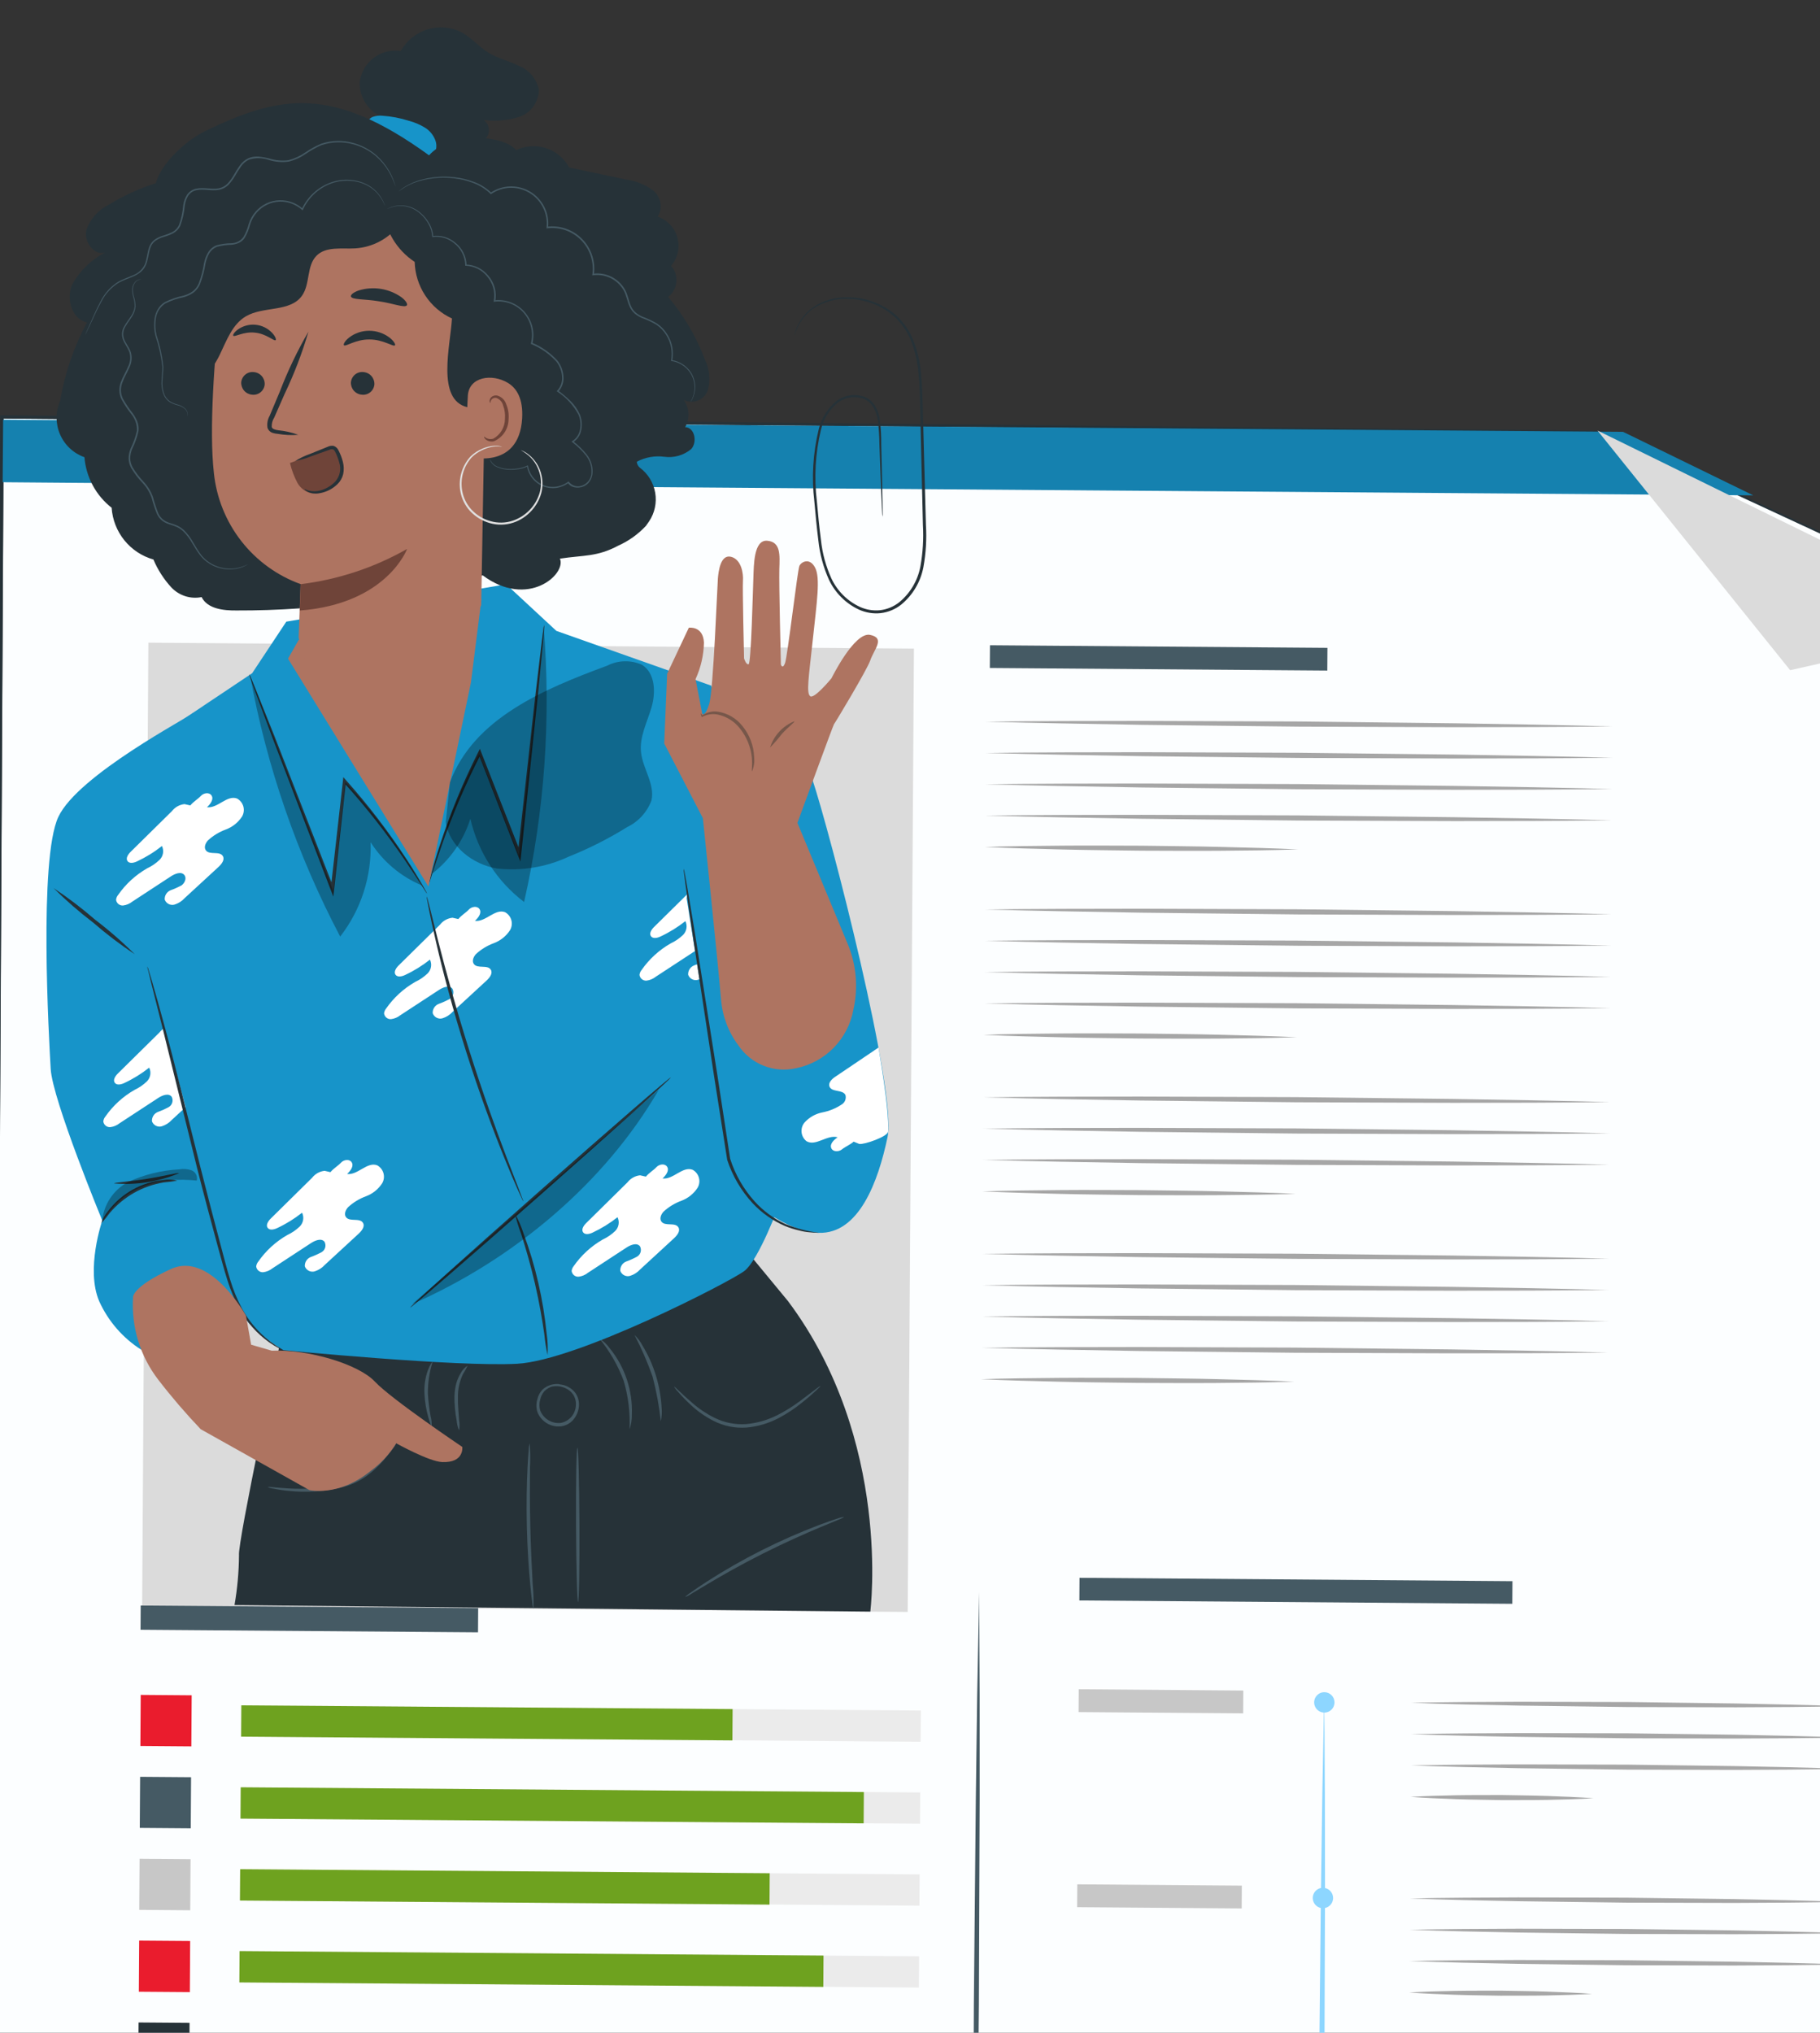 <svg width="240" height="268" viewBox="0 0 240 268" fill="none" xmlns="http://www.w3.org/2000/svg">
<rect x="0" y="0" width="240" height="268" fill="#333333" stroke="none"/>
<g clip-path="url(#clip0_4_3)">
<g clip-path="url(#clip1_4_3)">
<path d="M261.601 381.672L-1.206 379.243L-1.305 379.24L-1.302 379.147L-1.263 371.505L0.215 62.705L0.259 55.182L0.257 54.97L0.472 54.969L211.375 56.922L211.675 57.066L228.37 64.822L262.932 80.874L261.634 373.945H261.643L261.601 381.672Z" fill="#FCFEFF"/>
<path d="M261.601 381.683L-1.311 379.339L-1.409 379.335L-1.406 379.243L0.032 54.96L0.03 54.748L0.244 54.748L211.371 56.776L211.407 56.778L211.433 56.786L262.981 80.748L263.052 80.775L263.049 80.843L261.638 373.925H261.647L261.601 381.683ZM261.601 381.683L261.643 373.946H261.634L262.816 80.853L262.884 80.958L211.322 57.04L211.384 57.05L0.257 55.171L0.48 54.959L-1.204 379.25L-1.298 379.154L261.601 381.683Z" fill="#263238"/>
<path d="M0.284 54.97L0.286 55.182L0.5 54.97L0.284 54.97ZM-1.303 379.17L-1.306 379.263L-1.208 379.266L-1.303 379.17ZM-1.162 371.531L0.457 62.705L0.5 55.181L0.286 55.182L0.243 62.706L-1.263 371.527L-1.303 379.17L-1.205 379.174L-1.162 371.531ZM211.381 56.904L0.498 54.97L0.5 55.181L211.681 57.047L211.381 56.904ZM-1.205 379.174L-1.208 379.266L261.574 381.672L-1.205 379.174Z" fill="#263238"/>
<path d="M214.324 57.076L231.198 65.308L29.111 63.801L9.854 63.655L0.569 63.579L0.351 63.581L0.412 55.559L0.411 55.333L0.629 55.332L214.02 56.933L214.324 57.076Z" fill="#1581AF"/>
<path d="M120.518 85.513L19.566 84.732L18.742 211.739L119.695 212.52L120.518 85.513Z" fill="#DBDBDB"/>
<path d="M175.048 85.414L130.546 85.072L130.526 88.067L175.028 88.408L175.048 85.414Z" fill="#455A64"/>
<path d="M63.056 212.016L18.553 211.674L18.533 214.867L63.035 215.209L63.056 212.016Z" fill="#455A64"/>
<path d="M129.97 95.145C136.858 95.062 143.753 95.044 150.646 95.046L171.316 95.121L191.989 95.361C198.879 95.468 205.769 95.586 212.656 95.775C205.769 95.855 198.874 95.874 191.98 95.874L171.31 95.799L150.636 95.565C143.748 95.437 136.858 95.334 129.97 95.145Z" fill="#A6A6A6"/>
<path d="M129.944 99.272C136.832 99.189 143.727 99.171 150.611 99.173L171.281 99.248L191.955 99.488C198.844 99.595 205.734 99.713 212.621 99.901C205.734 99.982 198.839 100 191.954 100.001L171.284 99.926L150.61 99.692C143.722 99.577 136.832 99.461 129.944 99.272Z" fill="#A6A6A6"/>
<path d="M129.917 103.399C136.805 103.316 143.699 103.298 150.584 103.3L171.254 103.374L191.928 103.615C198.816 103.722 205.706 103.84 212.594 104.028C205.706 104.109 198.812 104.127 191.918 104.127L171.248 104.053L150.574 103.819C143.695 103.704 136.805 103.588 129.917 103.399Z" fill="#A6A6A6"/>
<path d="M129.882 107.526C136.769 107.443 143.664 107.424 150.558 107.427L171.228 107.502L191.9 107.742C198.79 107.849 205.68 107.967 212.568 108.155C205.68 108.236 198.786 108.255 191.892 108.255L171.222 108.18L150.548 107.946C143.659 107.831 136.769 107.715 129.882 107.526Z" fill="#A6A6A6"/>
<path d="M129.856 111.667C133.296 111.554 136.746 111.522 140.19 111.492C143.634 111.462 147.084 111.492 150.525 111.499C153.96 111.549 157.417 111.571 160.855 111.656C164.294 111.741 167.744 111.823 171.19 111.99C167.75 112.103 164.3 112.14 160.858 112.165C157.415 112.19 153.962 112.165 150.521 112.155C147.086 112.106 143.63 112.083 140.191 111.999C136.752 111.914 133.301 111.824 129.856 111.667Z" fill="#A6A6A6"/>
<path d="M129.795 119.907C136.682 119.824 143.577 119.805 150.462 119.807L171.132 119.882L191.805 120.123C198.694 120.23 205.584 120.347 212.472 120.536C205.584 120.616 198.689 120.635 191.796 120.635L171.125 120.56L150.452 120.327C143.572 120.212 136.682 120.095 129.795 119.907Z" fill="#A6A6A6"/>
<path d="M129.768 124.034C136.655 123.951 143.55 123.932 150.434 123.934L171.104 124.009L191.778 124.25C198.667 124.357 205.557 124.474 212.444 124.663C205.557 124.743 198.662 124.762 191.777 124.763L171.107 124.688L150.434 124.454C143.545 124.339 136.655 124.222 129.768 124.034Z" fill="#A6A6A6"/>
<path d="M129.732 128.163C136.62 128.08 143.515 128.061 150.408 128.064L171.078 128.138L191.751 128.379C198.641 128.486 205.531 128.604 212.418 128.792C205.53 128.882 198.636 128.891 191.742 128.891L171.072 128.817L150.398 128.583C143.519 128.468 136.629 128.352 129.732 128.163Z" fill="#A6A6A6"/>
<path d="M129.706 132.29C136.594 132.207 143.489 132.188 150.373 132.19L171.043 132.265L191.717 132.505C198.606 132.613 205.496 132.73 212.383 132.919C205.496 132.999 198.601 133.018 191.716 133.018L171.046 132.944L150.372 132.71C143.484 132.595 136.594 132.478 129.706 132.29Z" fill="#A6A6A6"/>
<path d="M129.68 136.429C133.121 136.316 136.57 136.284 140.014 136.254C143.458 136.223 146.907 136.253 150.35 136.261C153.784 136.31 157.241 136.333 160.68 136.418C164.119 136.503 167.568 136.585 171.015 136.752C167.574 136.865 164.125 136.902 160.681 136.927C157.237 136.952 153.787 136.927 150.345 136.917C146.911 136.868 143.454 136.845 140.015 136.76C136.576 136.675 133.126 136.595 129.68 136.429Z" fill="#A6A6A6"/>
<path d="M129.618 144.671C136.506 144.588 143.4 144.569 150.294 144.571L170.964 144.646L191.636 144.887C198.527 144.994 205.416 145.111 212.304 145.3C205.416 145.39 198.522 145.399 191.637 145.4L170.967 145.325L150.293 145.091C143.395 144.976 136.505 144.859 129.618 144.671Z" fill="#A6A6A6"/>
<path d="M129.592 148.796C136.48 148.713 143.374 148.694 150.259 148.696L170.929 148.771L191.602 149.011C198.491 149.118 205.381 149.236 212.269 149.425C205.381 149.505 198.487 149.524 191.593 149.524L170.923 149.449L150.249 149.215C143.369 149.101 136.479 148.984 129.592 148.796Z" fill="#A6A6A6"/>
<path d="M129.557 152.925C136.444 152.842 143.339 152.823 150.224 152.825L170.894 152.9L191.567 153.14C198.456 153.247 205.346 153.365 212.233 153.554C205.346 153.634 198.451 153.653 191.567 153.653L170.897 153.578L150.223 153.344C143.334 153.229 136.444 153.113 129.557 152.925Z" fill="#A6A6A6"/>
<path d="M129.529 157.073C132.969 156.96 136.419 156.929 139.863 156.898C143.307 156.868 146.756 156.898 150.198 156.906C153.633 156.955 157.09 156.977 160.529 157.062C163.967 157.147 167.417 157.23 170.863 157.396C167.423 157.509 163.973 157.546 160.53 157.571C157.086 157.597 153.636 157.572 150.194 157.561C146.76 157.512 143.303 157.49 139.864 157.405C136.425 157.32 132.975 157.231 129.529 157.073Z" fill="#A6A6A6"/>
<path d="M129.468 165.313C136.356 165.23 143.25 165.212 150.135 165.214L170.805 165.289L191.477 165.529C198.367 165.636 205.257 165.754 212.145 165.942C205.257 166.032 198.363 166.041 191.478 166.042L170.808 165.967L150.134 165.733C143.245 165.618 136.356 165.502 129.468 165.313Z" fill="#A6A6A6"/>
<path d="M129.442 169.442C136.33 169.359 143.224 169.34 150.109 169.343L170.779 169.417L191.452 169.658C198.341 169.765 205.231 169.883 212.119 170.071C205.231 170.152 198.337 170.17 191.443 170.17L170.773 170.096L150.099 169.862C143.219 169.747 136.33 169.631 129.442 169.442Z" fill="#A6A6A6"/>
<path d="M129.415 173.569C136.302 173.486 143.197 173.467 150.091 173.47L170.761 173.545L191.433 173.785C198.323 173.892 205.213 174.01 212.101 174.198C205.213 174.288 198.319 174.297 191.425 174.298L170.755 174.223L150.081 173.989C143.192 173.874 136.302 173.758 129.415 173.569Z" fill="#A6A6A6"/>
<path d="M129.38 177.694C136.267 177.611 143.162 177.592 150.046 177.594L170.716 177.669L191.381 177.909C198.271 178.017 205.16 178.134 212.047 178.323C205.159 178.412 198.265 178.422 191.38 178.422L170.71 178.347L150.036 178.114C143.157 177.999 136.267 177.883 129.38 177.694Z" fill="#A6A6A6"/>
<path d="M129.354 181.835C132.794 181.722 136.243 181.69 139.687 181.66C143.131 181.63 146.58 181.66 150.023 181.667C153.457 181.717 156.914 181.739 160.353 181.824C163.792 181.909 167.241 181.991 170.688 182.158C167.247 182.271 163.798 182.308 160.354 182.333C156.91 182.358 153.46 182.333 150.019 182.323C146.584 182.274 143.127 182.251 139.688 182.166C136.25 182.082 132.799 182.002 129.354 181.835Z" fill="#A6A6A6"/>
<path d="M121.428 225.519L31.822 224.834L31.795 228.947L121.401 229.632L121.428 225.519Z" fill="#EBEBEB"/>
<path d="M96.607 225.33L31.826 224.834L31.799 228.962L96.58 229.459L96.607 225.33Z" fill="#6EA21F"/>
<path d="M121.35 236.318L31.744 235.633L31.717 239.755L121.323 240.44L121.35 236.318Z" fill="#EBEBEB"/>
<path d="M113.915 236.267L31.742 235.639L31.715 239.766L113.888 240.394L113.915 236.267Z" fill="#6EA21F"/>
<path d="M121.27 247.124L31.664 246.439L31.637 250.562L121.243 251.247L121.27 247.124Z" fill="#EBEBEB"/>
<path d="M101.501 246.97L31.669 246.436L31.642 250.569L101.474 251.104L101.501 246.97Z" fill="#6EA21F"/>
<path d="M121.201 257.921L31.595 257.236L31.568 261.359L121.174 262.043L121.201 257.921Z" fill="#EBEBEB"/>
<path d="M108.595 257.822L31.592 257.232L31.565 261.362L108.568 261.951L108.595 257.822Z" fill="#6EA21F"/>
<path d="M25.276 223.51L18.555 223.457L18.511 230.193L25.232 230.245L25.276 223.51Z" fill="#EA1C2D"/>
<path d="M25.197 234.308L18.476 234.256L18.433 240.991L25.154 241.044L25.197 234.308Z" fill="#455A64"/>
<path d="M25.128 245.115L18.407 245.062L18.364 251.798L25.085 251.851L25.128 245.115Z" fill="#C7C7C7"/>
<path d="M25.075 255.903L18.351 255.852L18.309 262.59L25.033 262.641L25.075 255.903Z" fill="#EA1C2D"/>
<path d="M24.997 266.7L18.273 266.648L18.231 273.387L24.955 273.438L24.997 266.7Z" fill="#263238"/>
<path d="M199.444 208.464L142.354 208.021L142.335 211.005L199.424 211.447L199.444 208.464Z" fill="#455A64"/>
<path d="M163.953 222.884L142.251 222.715L142.232 225.723L163.934 225.892L163.953 222.884Z" fill="#C7C7C7"/>
<path d="M163.759 248.603L142.057 248.434L142.038 251.442L163.74 251.611L163.759 248.603Z" fill="#C7C7C7"/>
<path d="M186.085 224.501C190.846 224.407 195.605 224.376 200.364 224.364L214.637 224.399L228.922 224.589C233.683 224.676 238.435 224.78 243.194 224.948C238.432 225.05 233.673 225.079 228.915 225.092L214.642 225.056L200.362 224.867C195.591 224.78 190.843 224.67 186.085 224.501Z" fill="#A6A6A6"/>
<path d="M186.049 228.636C190.811 228.534 195.57 228.504 200.328 228.492L214.602 228.519L228.887 228.708C233.648 228.795 238.4 228.899 243.159 229.067C238.398 229.169 233.638 229.199 228.88 229.211L214.607 229.176L200.327 228.986C195.569 228.909 190.808 228.803 186.049 228.636Z" fill="#A6A6A6"/>
<path d="M186.023 232.755C190.785 232.661 195.544 232.63 200.302 232.618L214.575 232.653L228.86 232.843C233.622 232.93 238.374 233.034 243.133 233.202C238.371 233.304 233.612 233.333 228.854 233.346L214.581 233.31L200.301 233.121C195.543 233.034 190.782 232.923 186.023 232.755Z" fill="#A6A6A6"/>
<path d="M185.996 236.899C188.011 236.781 190.014 236.726 192.027 236.69C194.04 236.654 196.049 236.67 198.062 236.66C200.071 236.703 202.082 236.711 204.091 236.783C206.1 236.854 208.108 236.933 210.124 237.086C208.108 237.203 206.105 237.258 204.092 237.296C202.079 237.334 200.068 237.315 198.056 237.325C196.047 237.285 194.036 237.273 192.028 237.202C190.02 237.131 188.002 237.052 185.996 236.899Z" fill="#A6A6A6"/>
<path d="M185.9 250.29C190.661 250.196 195.42 250.166 200.179 250.153L214.452 250.188L228.737 250.378C233.498 250.465 238.25 250.569 243.009 250.737C238.248 250.839 233.489 250.868 228.73 250.881L214.457 250.845L200.177 250.656C195.406 250.569 190.658 250.473 185.9 250.29Z" fill="#A6A6A6"/>
<path d="M185.865 254.417C190.626 254.323 195.385 254.292 200.144 254.28L214.417 254.315L228.702 254.505C233.463 254.592 238.215 254.696 242.974 254.864C238.212 254.966 233.453 254.995 228.695 255.008L214.422 254.972L200.142 254.783C195.384 254.696 190.623 254.6 185.865 254.417Z" fill="#A6A6A6"/>
<path d="M185.839 258.544C190.6 258.45 195.359 258.419 200.118 258.407L214.391 258.442L228.676 258.632C233.437 258.719 238.189 258.823 242.948 258.991C238.186 259.093 233.427 259.122 228.669 259.135L214.396 259.099L200.116 258.91C195.358 258.823 190.597 258.727 185.839 258.544Z" fill="#A6A6A6"/>
<path d="M185.811 262.69C187.827 262.571 189.83 262.515 191.843 262.479C193.855 262.443 195.864 262.459 197.877 262.449C199.886 262.492 201.897 262.5 203.906 262.572C205.916 262.643 207.923 262.723 209.939 262.875C207.923 262.992 205.92 263.047 203.907 263.085C201.894 263.123 199.883 263.104 197.871 263.114C195.862 263.074 193.851 263.062 191.843 262.992C189.835 262.923 187.817 262.841 185.811 262.69Z" fill="#A6A6A6"/>
<path d="M174.625 223.418L174.709 236.441L174.729 249.463L174.64 275.519L174.546 277.116L174.363 290.139L174.104 303.169L174.02 290.136L173.998 277.115L173.92 275.512L174.189 249.462L174.372 236.439L174.625 223.418Z" fill="#8DD6FF"/>
<path d="M175.978 224.456C175.976 224.722 175.896 224.981 175.747 225.201C175.598 225.421 175.387 225.592 175.141 225.691C174.895 225.791 174.625 225.816 174.366 225.762C174.106 225.707 173.868 225.577 173.681 225.388C173.495 225.198 173.369 224.957 173.319 224.696C173.269 224.435 173.298 224.164 173.401 223.919C173.505 223.675 173.678 223.466 173.9 223.32C174.121 223.174 174.381 223.097 174.647 223.1C174.823 223.101 174.997 223.137 175.159 223.206C175.322 223.275 175.469 223.375 175.593 223.501C175.717 223.627 175.814 223.776 175.88 223.94C175.946 224.104 175.98 224.279 175.978 224.456Z" fill="#8DD6FF"/>
<path d="M175.793 250.245C175.791 250.511 175.711 250.77 175.562 250.99C175.413 251.21 175.202 251.381 174.956 251.481C174.71 251.58 174.441 251.605 174.181 251.551C173.921 251.497 173.683 251.366 173.497 251.177C173.31 250.987 173.184 250.746 173.134 250.485C173.085 250.224 173.113 249.953 173.216 249.709C173.32 249.464 173.493 249.255 173.715 249.109C173.937 248.963 174.196 248.887 174.462 248.889C174.638 248.89 174.812 248.926 174.975 248.995C175.137 249.064 175.284 249.164 175.408 249.29C175.532 249.416 175.629 249.565 175.696 249.729C175.762 249.893 175.795 250.068 175.793 250.245Z" fill="#8DD6FF"/>
<path d="M129.121 209.916L129.185 223.522L129.189 237.127L129.084 264.331L128.824 291.539L128.636 305.136L128.383 318.741L128.308 305.137L128.305 291.53L128.42 264.325L128.68 237.117L128.86 223.52L129.121 209.916Z" fill="#455A64"/>
<path d="M210.656 56.76L262.775 82.335L236.064 88.359L210.656 56.76Z" fill="#DBDBDB"/>
<path d="M116.367 68.126C116.35 68.031 116.341 67.935 116.34 67.838C116.328 67.627 116.315 67.348 116.294 66.993C116.263 66.226 116.215 65.133 116.157 63.739C116.107 62.316 116.041 60.591 115.968 58.589C115.96 57.521 115.89 56.455 115.758 55.396C115.674 54.829 115.491 54.282 115.217 53.779C114.933 53.257 114.484 52.843 113.941 52.602C113.345 52.378 112.7 52.314 112.072 52.416C111.443 52.519 110.852 52.785 110.358 53.187C109.297 54.113 108.556 55.351 108.239 56.725C107.514 59.791 107.338 62.962 107.719 66.09C107.867 67.747 108.033 69.458 108.257 71.194C108.442 72.955 108.91 74.676 109.644 76.287C110.426 77.933 111.757 79.254 113.408 80.019C114.243 80.397 115.162 80.546 116.073 80.45C116.993 80.338 117.863 79.973 118.589 79.396C120.035 78.203 121.019 76.54 121.369 74.695C121.696 72.889 121.808 71.05 121.703 69.216C121.62 65.577 121.526 62.072 121.453 58.726C121.411 57.056 121.373 55.427 121.338 53.838C121.303 52.251 121.279 50.718 121.123 49.248C121.006 47.83 120.697 46.434 120.202 45.099C119.739 43.877 119.012 42.772 118.073 41.865C116.396 40.339 114.229 39.469 111.967 39.413C110.262 39.315 108.574 39.78 107.159 40.737C106.287 41.373 105.594 42.224 105.148 43.208C104.85 43.887 104.764 44.269 104.742 44.261C104.815 43.887 104.93 43.522 105.083 43.173C105.507 42.157 106.197 41.274 107.079 40.618C108.509 39.609 110.234 39.109 111.98 39.197C114.304 39.233 116.537 40.109 118.269 41.665C119.244 42.596 120.002 43.732 120.489 44.99C121.003 46.348 121.327 47.77 121.449 49.217C121.612 50.703 121.643 52.251 121.685 53.831C121.727 55.411 121.773 57.043 121.815 58.714C121.908 62.048 121.999 65.566 122.099 69.207C122.213 71.071 122.101 72.941 121.766 74.777C121.397 76.713 120.364 78.457 118.846 79.708C118.064 80.329 117.125 80.719 116.135 80.836C115.156 80.94 114.168 80.78 113.271 80.373C111.539 79.567 110.142 78.18 109.322 76.452C108.576 74.804 108.101 73.046 107.915 71.246C107.693 69.497 107.534 67.798 107.387 66.126C107.009 62.954 107.202 59.74 107.955 56.638C108.293 55.198 109.082 53.906 110.206 52.949C110.743 52.517 111.384 52.236 112.064 52.131C112.745 52.026 113.441 52.103 114.083 52.352C114.674 52.622 115.162 53.076 115.475 53.646C115.759 54.179 115.947 54.757 116.03 55.355C116.157 56.426 116.216 57.504 116.207 58.582C116.258 60.582 116.295 62.315 116.33 63.734C116.358 65.132 116.379 66.222 116.391 66.989C116.39 67.349 116.395 67.626 116.4 67.837C116.393 67.934 116.382 68.03 116.367 68.126Z" fill="#263238"/>
<path d="M103.907 171.532L98.759 165.297L36.935 177.029C36.935 177.029 31.318 203.323 31.517 205.054C31.498 207.253 31.3 209.446 30.923 211.612L114.768 212.478C114.759 212.468 117.689 189.915 103.907 171.532Z" fill="#263238"/>
<path d="M52.243 190.288C52.146 190.523 52.013 190.741 51.848 190.934C51.56 191.327 51.137 191.885 50.565 192.547C49.892 193.326 49.133 194.024 48.3 194.628C47.262 195.359 46.091 195.878 44.852 196.157C42.63 196.66 40.341 196.796 38.074 196.56C37.391 196.497 36.712 196.396 36.041 196.257C35.786 196.235 35.538 196.165 35.308 196.053C35.323 195.984 36.383 196.139 38.092 196.239C40.323 196.374 42.562 196.196 44.742 195.71C45.928 195.443 47.052 194.957 48.059 194.277C48.877 193.702 49.634 193.047 50.321 192.32C51.511 191.08 52.186 190.24 52.243 190.288Z" fill="#455A64"/>
<path d="M70.346 212.1C70.25 211.827 70.196 211.542 70.184 211.254C70.109 210.704 70.012 209.908 69.922 208.928C69.734 206.96 69.542 204.229 69.472 201.213C69.401 198.196 69.464 195.462 69.565 193.484C69.616 192.5 69.668 191.699 69.724 191.152C69.723 190.862 69.765 190.574 69.85 190.297C69.93 191.361 69.943 192.428 69.888 193.494C69.873 195.47 69.856 198.191 69.928 201.2C69.999 204.208 70.14 206.925 70.248 208.895C70.35 209.96 70.383 211.03 70.346 212.1Z" fill="#455A64"/>
<path d="M76.229 211.217C76.107 211.215 75.986 206.661 75.958 201.048C75.929 195.435 76.01 190.873 76.141 190.876C76.273 190.878 76.384 195.431 76.413 201.044C76.441 206.657 76.351 211.219 76.229 211.217Z" fill="#455A64"/>
<path d="M108.18 182.736C108.204 182.765 107.983 182.984 107.557 183.38C107.13 183.775 106.524 184.319 105.72 184.955C104.782 185.715 103.772 186.382 102.704 186.946C101.383 187.648 99.934 188.078 98.442 188.21C96.938 188.321 95.432 188.015 94.088 187.327C93.007 186.774 92.008 186.074 91.119 185.247C90.519 184.7 89.952 184.118 89.421 183.503C89.21 183.294 89.028 183.058 88.88 182.801C88.937 182.745 89.789 183.685 91.333 185.001C92.223 185.774 93.21 186.428 94.269 186.946C95.556 187.576 96.986 187.853 98.413 187.75C99.845 187.622 101.239 187.22 102.52 186.567C103.574 186.031 104.579 185.404 105.525 184.694C107.151 183.484 108.133 182.68 108.18 182.736Z" fill="#455A64"/>
<path d="M111.324 199.995C111.063 200.162 110.782 200.296 110.487 200.392L108.162 201.357C106.198 202.18 103.512 203.367 100.612 204.823C97.713 206.28 95.16 207.74 93.329 208.83C92.483 209.341 91.765 209.767 91.167 210.124C90.913 210.306 90.636 210.452 90.344 210.559C90.558 210.334 90.8 210.138 91.065 209.976C91.55 209.62 92.263 209.138 93.16 208.553C95.499 207.045 97.916 205.662 100.401 204.41C102.887 203.157 105.436 202.034 108.039 201.047C109.04 200.672 109.859 200.387 110.423 200.21C110.713 200.098 111.016 200.025 111.324 199.995Z" fill="#455A64"/>
<path d="M56.92 188.049C56.858 188.061 56.692 187.608 56.475 186.837C56.194 185.837 56.025 184.81 55.971 183.773C55.913 182.722 56.064 181.67 56.414 180.679C56.698 179.925 56.996 179.522 57.044 179.553C56.619 180.912 56.41 182.331 56.425 183.756C56.489 184.768 56.612 185.776 56.794 186.773C56.906 187.189 56.949 187.62 56.92 188.049Z" fill="#455A64"/>
<path d="M60.538 188.586C60.362 188.18 60.255 187.748 60.221 187.307C60.021 186.263 59.923 185.202 59.928 184.139C59.941 183.544 60.022 182.952 60.169 182.375C60.304 181.904 60.502 181.453 60.757 181.035C60.966 180.631 61.279 180.291 61.664 180.05C61.48 180.44 61.272 180.819 61.042 181.185C60.602 182.109 60.378 183.122 60.386 184.146C60.36 185.352 60.501 186.459 60.544 187.267C60.62 187.704 60.618 188.15 60.538 188.586Z" fill="#455A64"/>
<path d="M83.011 188.442C83.115 186.274 82.854 184.103 82.238 182.021C81.474 179.99 80.381 178.099 79.002 176.424C79.548 176.782 80.024 177.236 80.407 177.764C82.412 180.23 83.448 183.344 83.319 186.518C83.331 187.173 83.227 187.824 83.011 188.442Z" fill="#455A64"/>
<path d="M87.14 187.386C86.923 185.399 86.56 183.431 86.055 181.497C85.391 179.61 84.592 177.773 83.665 176C84.1 176.411 84.463 176.893 84.737 177.425C85.485 178.659 86.075 179.981 86.494 181.361C86.916 182.738 87.169 184.162 87.246 185.601C87.301 186.198 87.265 186.8 87.14 187.386Z" fill="#455A64"/>
<path d="M72.064 183.043C72.048 183.025 72.24 182.822 72.7 182.654C73.269 182.47 73.882 182.467 74.453 182.648C75.024 182.829 75.525 183.184 75.886 183.663C76.213 184.139 76.376 184.709 76.348 185.286C76.318 185.919 76.098 186.527 75.717 187.032C75.512 187.308 75.253 187.541 74.956 187.716C74.659 187.89 74.331 188.004 73.989 188.05C73.333 188.125 72.67 187.98 72.104 187.637C71.538 187.294 71.101 186.772 70.863 186.154C70.695 185.607 70.694 185.022 70.859 184.475C70.968 183.99 71.209 183.545 71.555 183.19C72.083 182.718 72.767 182.46 73.475 182.468C73.604 182.46 73.734 182.478 73.856 182.52C73.978 182.562 74.091 182.628 74.188 182.715C73.956 182.66 73.717 182.636 73.479 182.642C72.84 182.7 72.24 182.975 71.779 183.422C71.499 183.75 71.308 184.146 71.226 184.57C71.093 185.044 71.104 185.547 71.258 186.015C71.476 186.533 71.855 186.967 72.338 187.253C72.821 187.538 73.383 187.66 73.94 187.6C74.491 187.498 74.989 187.21 75.353 186.784C75.717 186.358 75.924 185.82 75.941 185.259C75.977 184.771 75.854 184.284 75.589 183.872C75.346 183.514 75.012 183.228 74.621 183.043C74.043 182.755 73.384 182.675 72.755 182.816C72.31 182.933 72.087 183.08 72.064 183.043Z" fill="#455A64"/>
<path d="M25.479 93.991C24.951 94.531 10.28 102.176 7.691 107.706C5.102 113.236 6.452 136.841 6.684 140.922C6.917 145.004 13.487 160.915 13.487 160.915C13.487 160.915 11.263 167.333 13.088 171.573C14.279 174.199 16.21 176.42 18.644 177.962L33.278 171.529L27.996 131.457L25.479 93.991Z" fill="#1794C9"/>
<path d="M23.413 135.412C23.856 134.883 24.427 134.571 24.794 134.17C25.16 133.768 25.886 133.645 26.197 134.084C26.552 134.587 26.063 135.235 25.608 135.65C27.014 135.836 28.246 134.003 29.573 134.505C29.775 134.614 29.953 134.764 30.096 134.944C30.24 135.124 30.345 135.331 30.407 135.553C30.468 135.775 30.484 136.007 30.454 136.235C30.424 136.463 30.348 136.683 30.231 136.881C29.723 137.664 28.976 138.263 28.103 138.59C27.23 138.908 26.428 139.396 25.744 140.026C25.416 140.381 25.176 140.946 25.465 141.339C25.948 142.003 27.285 141.387 27.702 142.097C27.992 142.577 27.541 143.146 27.134 143.524C25.645 144.896 24.148 146.269 22.665 147.642C22.302 148.041 21.84 148.336 21.325 148.495C21.067 148.568 20.79 148.541 20.551 148.417C20.312 148.294 20.129 148.084 20.039 147.83C20.022 147.567 20.09 147.306 20.231 147.084C20.373 146.862 20.581 146.692 20.826 146.597C21.32 146.418 21.799 146.203 22.26 145.953C22.487 145.819 22.652 145.601 22.721 145.346C22.791 145.091 22.759 144.819 22.632 144.587C22.222 144.079 21.409 144.401 20.853 144.762C19.152 145.872 17.456 146.981 15.766 148.091C15.416 148.37 14.997 148.547 14.553 148.604C14.331 148.623 14.11 148.554 13.937 148.414C13.764 148.273 13.651 148.071 13.623 147.849C13.648 147.617 13.739 147.397 13.887 147.217C14.892 145.774 16.203 144.573 17.727 143.7C18.328 143.42 18.879 143.043 19.359 142.585C19.596 142.352 19.753 142.05 19.81 141.723C19.866 141.395 19.819 141.058 19.674 140.759C18.662 141.56 17.561 142.24 16.392 142.786C15.977 142.986 15.395 143.118 15.13 142.745C14.865 142.372 15.217 141.843 15.559 141.514C17.372 139.724 19.184 137.937 20.997 136.153C21.197 135.897 21.445 135.683 21.729 135.526C22.013 135.368 22.325 135.269 22.648 135.235L23.413 135.412Z" fill="white"/>
<path d="M37.755 81.959L33.247 88.763L22.252 96.11C19.936 106.357 18.988 116.869 19.434 127.37C19.434 127.37 30.916 169.501 31.14 171.313C31.539 174.682 37.359 178.005 37.359 178.005C37.359 178.005 60.224 180.237 68.187 179.8C76.149 179.364 96.209 169.027 98.141 167.579C100.072 166.131 102.815 158.65 102.815 158.65L92.218 118.12L93.82 90.409L73.369 83.176L66.744 77.035L37.755 81.959Z" fill="#1794C9"/>
<path d="M56.594 116.413C56.606 116.419 56.649 116.31 56.716 116.086C56.8 115.833 56.899 115.519 57.025 115.127C57.295 114.287 57.686 113.068 58.222 111.536C59.684 107.353 61.43 103.275 63.449 99.331L63.071 99.311C64.52 103.029 66.143 107.203 67.849 111.606C68.001 111.997 68.147 112.379 68.286 112.735L68.627 113.598L68.726 112.672C69.605 104.271 70.393 96.721 70.971 91.214C71.231 88.513 71.447 86.319 71.598 84.752C71.658 84.025 71.706 83.443 71.747 82.991C71.776 82.789 71.782 82.585 71.766 82.382C71.706 82.579 71.667 82.782 71.653 82.987C71.592 83.433 71.515 84.012 71.423 84.731C71.235 86.302 70.974 88.494 70.652 91.181C70.036 96.683 69.202 104.233 68.273 112.623L68.705 112.567C68.566 112.21 68.416 111.819 68.268 111.438C66.545 107.04 64.906 102.873 63.449 99.157L63.283 98.726L63.079 99.134C61.074 103.105 59.371 107.221 57.985 111.449C57.483 112.997 57.125 114.23 56.899 115.09C56.803 115.488 56.714 115.806 56.65 116.063C56.617 116.177 56.598 116.294 56.594 116.413Z" fill="#263238"/>
<g opacity="0.3">
<path d="M71.692 82.578C72.682 94.751 71.812 107.006 69.112 118.92C65.54 116.207 63.032 112.322 62.027 107.941C61.121 110.808 59.367 113.333 56.998 115.178C58.417 109.699 60.497 104.412 63.192 99.437C63.192 99.437 68.582 113.216 68.435 112.861C69.583 102.673 70.669 92.676 71.69 82.573" fill="black"/>
</g>
<path d="M94.119 116.097C94.563 115.568 95.134 115.256 95.5 114.855C95.867 114.454 96.592 114.331 96.903 114.769C97.258 115.273 96.769 115.921 96.314 116.336C97.72 116.521 98.952 114.688 100.28 115.19C100.482 115.3 100.66 115.449 100.803 115.629C100.946 115.81 101.051 116.017 101.113 116.239C101.174 116.461 101.19 116.693 101.16 116.921C101.13 117.149 101.055 117.369 100.938 117.566C100.428 118.348 99.682 118.946 98.809 119.272C97.936 119.59 97.135 120.078 96.451 120.707C96.123 121.062 95.883 121.628 96.171 122.02C96.655 122.684 97.99 122.067 98.409 122.778C98.699 123.259 98.249 123.828 97.841 124.207C96.351 125.579 94.854 126.952 93.371 128.325C93.009 128.724 92.546 129.018 92.032 129.178C91.774 129.251 91.497 129.224 91.258 129.1C91.019 128.977 90.836 128.767 90.745 128.513C90.729 128.25 90.796 127.989 90.938 127.767C91.079 127.545 91.288 127.375 91.533 127.279C92.026 127.101 92.506 126.886 92.967 126.636C93.194 126.502 93.359 126.284 93.428 126.029C93.498 125.774 93.465 125.502 93.338 125.27C92.929 124.762 92.115 125.083 91.56 125.445C89.872 126.555 88.165 127.664 86.473 128.774C86.123 129.053 85.703 129.23 85.259 129.287C85.037 129.306 84.817 129.237 84.644 129.097C84.47 128.956 84.358 128.754 84.33 128.532C84.354 128.3 84.446 128.08 84.594 127.9C85.598 126.457 86.909 125.256 88.433 124.383C89.034 124.102 89.586 123.726 90.066 123.268C90.302 123.035 90.46 122.733 90.516 122.406C90.573 122.078 90.525 121.741 90.381 121.442C89.369 122.243 88.268 122.923 87.099 123.469C86.684 123.669 86.102 123.801 85.837 123.428C85.572 123.055 85.924 122.526 86.266 122.197C88.078 120.407 89.891 118.62 91.704 116.836C91.903 116.58 92.152 116.366 92.436 116.209C92.719 116.051 93.032 115.952 93.354 115.918L94.119 116.097Z" fill="white"/>
<path d="M93.436 90.372C93.436 90.372 104.674 95.426 107.096 102.667C109.518 109.907 118.283 143.925 117.042 149.889C115.8 155.853 113.242 162.697 107.979 162.538C102.716 162.378 97.14 156.496 97.14 156.496L93.09 148.393L94.04 140.361L90.548 118.456L93.436 90.372Z" fill="#1794C9"/>
<path d="M37.982 86.838C37.987 86.882 56.499 116.879 56.499 116.879L62.098 89.999L63.489 78.992L39.375 84.388L37.982 86.838Z" fill="#AE7461"/>
<g opacity="0.3">
<path d="M84.645 87.641C83.919 87.319 83.131 87.163 82.338 87.185C81.545 87.206 80.767 87.405 80.061 87.766C71.64 90.876 62.448 94.732 59.327 103.166L58.781 108.383C59.255 111.591 62.323 113.953 65.514 114.507C68.75 114.868 72.021 114.329 74.97 112.952C77.666 111.876 80.262 110.563 82.727 109.03C84.192 108.323 85.328 107.077 85.9 105.551C86.407 103.409 84.76 101.366 84.531 99.167C84.309 97.128 85.355 95.191 85.925 93.222C86.496 91.253 86.394 88.714 84.645 87.641Z" fill="black"/>
</g>
<path d="M19.42 127.408C19.506 127.574 19.57 127.75 19.611 127.932C19.726 128.327 19.882 128.839 20.073 129.46C20.464 130.789 21.004 132.727 21.654 135.121C22.967 139.909 24.586 146.572 26.433 153.91C27.356 157.583 28.278 161.064 29.113 164.235C29.543 165.821 29.919 167.334 30.35 168.718C30.735 170.007 31.244 171.255 31.871 172.445C32.789 174.161 34.063 175.661 35.608 176.844C36.716 177.669 37.412 178.01 37.381 178.051C37.205 177.992 37.036 177.912 36.877 177.813C36.404 177.565 35.947 177.288 35.508 176.983C33.893 175.832 32.557 174.332 31.599 172.594C30.947 171.393 30.413 170.133 30.003 168.83C29.556 167.435 29.162 165.921 28.722 164.343C27.86 161.177 26.93 157.692 25.998 154.021C24.194 146.695 22.556 140.067 21.354 135.201C20.754 132.838 20.264 130.905 19.916 129.509C19.761 128.874 19.64 128.356 19.543 127.954C19.481 127.777 19.44 127.594 19.42 127.408Z" fill="#263238"/>
<path d="M56.306 117.812C56.296 117.82 56.225 117.726 56.103 117.528C55.957 117.305 55.78 117.027 55.556 116.682C55.079 115.94 54.386 114.864 53.472 113.523C50.979 109.862 48.238 106.375 45.269 103.089L45.628 102.972C45.19 106.938 44.701 111.391 44.191 116.085C44.145 116.501 44.102 116.908 44.06 117.289L43.954 118.21L43.619 117.342C40.598 109.456 37.886 102.368 35.905 97.198C34.956 94.656 34.179 92.593 33.629 91.119C33.383 90.432 33.186 89.882 33.03 89.457C32.95 89.269 32.891 89.073 32.854 88.873C32.963 89.047 33.053 89.234 33.12 89.429C33.294 89.843 33.518 90.383 33.792 91.053C34.381 92.522 35.199 94.572 36.204 97.084C38.221 102.238 40.978 109.314 44.044 117.177L43.612 117.235C43.654 116.854 43.698 116.438 43.743 116.031C44.27 111.337 44.776 106.887 45.224 102.92L45.273 102.46L45.575 102.802C48.539 106.117 51.248 109.652 53.679 113.377C54.564 114.741 55.228 115.84 55.669 116.612C55.865 116.971 56.032 117.256 56.161 117.486C56.223 117.588 56.271 117.698 56.306 117.812Z" fill="#263238"/>
<path d="M88.462 142.049C88.541 142.144 80.912 149.016 71.426 157.393C61.939 165.77 54.164 172.493 54.087 172.394C54.009 172.296 61.636 165.428 71.132 157.052C80.627 148.675 88.381 141.955 88.462 142.049Z" fill="#263238"/>
<path d="M72.208 178.661C72.008 177.744 71.863 176.817 71.776 175.883C71.526 174.163 71.142 171.802 70.544 169.228C69.945 166.653 69.261 164.354 68.731 162.705C68.401 161.826 68.124 160.928 67.901 160.016C68.365 160.837 68.743 161.703 69.031 162.601C69.824 164.731 70.476 166.911 70.983 169.127C71.494 171.342 71.863 173.587 72.087 175.849C72.223 176.78 72.264 177.722 72.208 178.661Z" fill="#263238"/>
<path d="M17.772 125.809C15.85 124.533 14.012 123.135 12.27 121.623C10.434 120.223 8.69 118.705 7.051 117.078C8.973 118.353 10.812 119.751 12.554 121.264C14.392 122.661 16.135 124.179 17.772 125.809Z" fill="#263238"/>
<path d="M107.979 162.531C107.878 162.542 107.775 162.542 107.674 162.531C107.431 162.509 107.135 162.492 106.78 162.469C106.3 162.431 105.825 162.348 105.361 162.221C104.728 162.077 104.108 161.882 103.507 161.636C101.901 160.941 100.455 159.923 99.258 158.645C97.733 156.993 96.582 155.03 95.885 152.892L95.887 152.865C95.358 149.493 94.776 145.749 94.152 141.81C93.019 134.307 91.991 127.517 91.232 122.538C90.883 120.113 90.6 118.126 90.402 116.69C90.318 116.035 90.251 115.504 90.198 115.097C90.164 114.911 90.151 114.722 90.159 114.533C90.223 114.709 90.266 114.891 90.288 115.077C90.365 115.483 90.46 116.011 90.578 116.66C90.821 118.091 91.148 120.071 91.552 122.485C92.335 127.464 93.409 134.242 94.596 141.732C95.198 145.679 95.775 149.419 96.287 152.79L96.28 152.763C96.944 154.85 98.046 156.77 99.512 158.396C100.659 159.662 102.05 160.682 103.602 161.392C105.008 161.956 106.478 162.338 107.979 162.531Z" fill="#263238"/>
<path d="M23.366 155.661C22.789 155.769 22.207 155.845 21.622 155.89C20.241 156.109 18.91 156.571 17.691 157.255C16.475 157.947 15.389 158.844 14.478 159.907C14.134 160.38 13.766 160.836 13.375 161.271C13.547 160.695 13.837 160.162 14.225 159.704C15.097 158.539 16.202 157.57 17.47 156.859C18.738 156.147 20.14 155.709 21.588 155.572C22.18 155.474 22.786 155.505 23.366 155.661Z" fill="#263238"/>
<path d="M23.605 154.675C20.905 155.809 17.971 156.273 15.053 156.025C15.047 155.892 16.982 155.797 19.335 155.424C21.689 155.052 23.562 154.549 23.605 154.675Z" fill="#263238"/>
<path d="M25.097 106.186C25.541 105.657 26.112 105.344 26.478 104.943C26.845 104.542 27.57 104.419 27.881 104.857C28.236 105.361 27.747 106.009 27.292 106.424C28.698 106.609 29.93 104.777 31.258 105.278C31.46 105.388 31.638 105.537 31.781 105.718C31.924 105.898 32.029 106.105 32.091 106.327C32.152 106.549 32.169 106.781 32.138 107.009C32.108 107.237 32.033 107.457 31.916 107.655C31.405 108.437 30.659 109.034 29.785 109.36C28.912 109.678 28.11 110.166 27.426 110.795C27.098 111.15 26.858 111.716 27.147 112.108C27.631 112.772 28.967 112.155 29.384 112.866C29.675 113.347 29.223 113.916 28.816 114.295C27.327 115.667 25.83 117.039 24.347 118.413C23.984 118.812 23.522 119.106 23.007 119.265C22.749 119.337 22.473 119.308 22.235 119.185C21.997 119.062 21.813 118.853 21.721 118.601C21.704 118.338 21.771 118.077 21.913 117.855C22.055 117.633 22.263 117.462 22.508 117.367C23.002 117.189 23.481 116.974 23.942 116.724C24.366 116.421 24.644 115.772 24.313 115.366C23.904 114.858 23.09 115.179 22.535 115.541C20.846 116.651 19.14 117.76 17.448 118.869C17.098 119.148 16.678 119.326 16.234 119.383C16.012 119.401 15.791 119.333 15.618 119.192C15.445 119.052 15.333 118.85 15.304 118.628C15.329 118.396 15.421 118.176 15.569 117.996C16.573 116.553 17.884 115.352 19.408 114.478C20.009 114.198 20.561 113.822 21.041 113.363C21.277 113.131 21.435 112.829 21.491 112.502C21.547 112.174 21.5 111.837 21.355 111.537C20.344 112.339 19.242 113.019 18.074 113.565C17.658 113.765 17.076 113.897 16.811 113.524C16.547 113.151 16.899 112.622 17.24 112.293C19.054 110.503 20.867 108.716 22.679 106.932C22.878 106.676 23.127 106.462 23.41 106.304C23.694 106.147 24.006 106.048 24.329 106.014L25.097 106.186Z" fill="white"/>
<path d="M60.435 121.168C60.879 120.638 61.45 120.327 61.816 119.925C62.183 119.524 62.909 119.401 63.22 119.839C63.574 120.343 63.086 120.991 62.63 121.406C64.037 121.591 65.269 119.759 66.596 120.261C66.798 120.37 66.976 120.52 67.119 120.7C67.262 120.88 67.368 121.087 67.429 121.309C67.491 121.531 67.507 121.763 67.477 121.991C67.447 122.219 67.371 122.439 67.254 122.637C66.745 123.42 65.999 124.019 65.125 124.346C64.252 124.665 63.45 125.153 62.767 125.783C62.438 126.138 62.199 126.703 62.487 127.096C62.971 127.76 64.307 127.144 64.725 127.854C65.015 128.334 64.564 128.903 64.157 129.282C62.667 130.655 61.17 132.027 59.687 133.401C59.325 133.8 58.862 134.094 58.348 134.253C58.089 134.327 57.813 134.299 57.574 134.176C57.335 134.052 57.151 133.842 57.061 133.589C57.044 133.326 57.112 133.064 57.253 132.843C57.395 132.621 57.603 132.45 57.848 132.355C58.342 132.177 58.821 131.962 59.283 131.712C59.509 131.577 59.675 131.359 59.744 131.105C59.813 130.85 59.781 130.578 59.654 130.346C59.245 129.837 58.431 130.159 57.876 130.521C56.188 131.631 54.481 132.739 52.789 133.849C52.439 134.128 52.019 134.306 51.575 134.363C51.353 134.381 51.133 134.313 50.959 134.172C50.786 134.032 50.674 133.829 50.645 133.608C50.67 133.375 50.762 133.156 50.91 132.975C51.914 131.533 53.225 130.332 54.749 129.458C55.35 129.178 55.902 128.801 56.382 128.343C56.618 128.11 56.776 127.809 56.832 127.481C56.889 127.154 56.841 126.817 56.696 126.517C55.685 127.318 54.584 127.999 53.415 128.545C52.999 128.745 52.417 128.877 52.153 128.504C51.888 128.131 52.239 127.602 52.581 127.273C54.394 125.483 56.207 123.696 58.02 121.912C58.219 121.655 58.468 121.442 58.751 121.284C59.035 121.126 59.347 121.028 59.67 120.994L60.435 121.168Z" fill="white"/>
<path d="M43.574 154.539C44.018 154.009 44.589 153.698 44.955 153.297C45.322 152.896 46.047 152.772 46.358 153.211C46.713 153.714 46.224 154.363 45.769 154.777C47.175 154.963 48.407 153.13 49.734 153.632C49.937 153.741 50.114 153.891 50.258 154.071C50.401 154.251 50.506 154.458 50.568 154.68C50.629 154.902 50.645 155.134 50.615 155.362C50.585 155.59 50.51 155.81 50.393 156.008C49.884 156.791 49.138 157.39 48.264 157.717C47.391 158.036 46.589 158.523 45.905 159.153C45.577 159.508 45.337 160.073 45.626 160.466C46.11 161.13 47.446 160.512 47.864 161.224C48.154 161.704 47.702 162.273 47.294 162.651C45.805 164.023 44.307 165.396 42.825 166.769C42.462 167.168 42 167.462 41.485 167.622C41.227 167.693 40.951 167.664 40.713 167.541C40.475 167.418 40.291 167.209 40.199 166.957C40.182 166.694 40.249 166.433 40.391 166.211C40.532 165.989 40.741 165.818 40.986 165.724C41.48 165.545 41.959 165.33 42.42 165.08C42.647 164.946 42.812 164.728 42.882 164.473C42.951 164.218 42.919 163.946 42.792 163.714C42.382 163.206 41.569 163.527 41.013 163.889C39.312 164.999 37.616 166.108 35.926 167.218C35.576 167.497 35.157 167.674 34.713 167.731C34.491 167.75 34.27 167.681 34.097 167.54C33.923 167.399 33.811 167.197 33.783 166.975C33.807 166.743 33.9 166.523 34.047 166.343C35.052 164.9 36.363 163.699 37.886 162.825C38.488 162.545 39.039 162.169 39.519 161.71C39.756 161.477 39.913 161.176 39.97 160.848C40.026 160.521 39.979 160.184 39.834 159.884C38.822 160.686 37.721 161.366 36.552 161.912C36.137 162.112 35.555 162.244 35.29 161.871C35.025 161.498 35.377 160.969 35.719 160.64C37.532 158.85 39.344 157.063 41.157 155.279C41.357 155.022 41.605 154.809 41.889 154.651C42.173 154.494 42.485 154.395 42.808 154.361L43.574 154.539Z" fill="white"/>
<path d="M85.171 155.129C85.614 154.599 86.185 154.288 86.552 153.886C86.918 153.485 87.644 153.362 87.955 153.8C88.31 154.304 87.821 154.952 87.366 155.367C88.772 155.552 90.004 153.72 91.33 154.221C91.532 154.331 91.71 154.48 91.853 154.661C91.996 154.841 92.102 155.048 92.163 155.27C92.225 155.492 92.241 155.724 92.211 155.952C92.181 156.18 92.105 156.4 91.988 156.598C91.479 157.381 90.733 157.98 89.859 158.307C88.986 158.625 88.185 159.113 87.501 159.742C87.173 160.098 86.933 160.663 87.221 161.055C87.705 161.719 89.041 161.103 89.459 161.813C89.749 162.294 89.298 162.863 88.891 163.242C87.401 164.614 85.904 165.987 84.421 167.36C84.059 167.759 83.596 168.053 83.082 168.213C82.823 168.286 82.547 168.259 82.308 168.135C82.069 168.012 81.886 167.802 81.795 167.548C81.778 167.285 81.846 167.024 81.987 166.802C82.129 166.58 82.337 166.409 82.583 166.315C83.076 166.136 83.556 165.922 84.017 165.671C84.243 165.537 84.409 165.319 84.478 165.064C84.548 164.809 84.515 164.537 84.388 164.305C83.979 163.797 83.165 164.119 82.611 164.48C80.923 165.591 79.216 166.699 77.524 167.809C77.174 168.088 76.755 168.265 76.311 168.323C76.089 168.341 75.868 168.273 75.695 168.132C75.522 167.991 75.409 167.789 75.381 167.567C75.405 167.335 75.497 167.115 75.645 166.935C76.65 165.492 77.961 164.291 79.484 163.418C80.086 163.138 80.637 162.761 81.117 162.303C81.354 162.07 81.511 161.769 81.568 161.441C81.624 161.113 81.576 160.776 81.432 160.477C80.42 161.278 79.319 161.958 78.15 162.505C77.735 162.705 77.153 162.837 76.888 162.463C76.623 162.09 76.975 161.561 77.317 161.233C79.13 159.442 80.943 157.655 82.755 155.871C82.954 155.615 83.203 155.402 83.487 155.244C83.77 155.086 84.083 154.987 84.405 154.953L85.171 155.129Z" fill="white"/>
<path d="M69.012 158.384C68.994 158.391 68.927 158.262 68.808 158.006C68.668 157.705 68.5 157.331 68.294 156.885C67.853 155.914 67.252 154.491 66.529 152.712C65.089 149.172 63.236 144.221 61.472 138.658C59.709 133.095 58.368 127.98 57.511 124.255C57.078 122.396 56.755 120.88 56.548 119.83C56.457 119.349 56.388 118.949 56.32 118.62C56.289 118.481 56.272 118.338 56.269 118.195C56.335 118.325 56.382 118.464 56.409 118.607C56.495 118.93 56.592 119.323 56.717 119.798C56.997 120.899 57.367 122.383 57.813 124.183C58.752 127.879 60.138 132.972 61.893 138.527C63.648 144.081 65.449 149.035 66.808 152.602C67.48 154.333 68.03 155.756 68.436 156.824C68.606 157.285 68.761 157.667 68.868 157.973C68.98 158.241 69.029 158.377 69.012 158.384Z" fill="#263238"/>
<path d="M117.112 149.195C117.065 149.847 113.95 150.936 113.306 150.818L112.573 150.516C112.046 150.968 111.432 151.193 111.026 151.534C110.619 151.874 109.861 151.886 109.632 151.401C109.365 150.852 109.946 150.282 110.456 149.943C109.095 149.542 107.592 151.168 106.361 150.464C106.179 150.324 106.028 150.148 105.915 149.948C105.802 149.748 105.73 149.527 105.704 149.299C105.677 149.071 105.696 148.84 105.76 148.62C105.824 148.399 105.931 148.194 106.075 148.015C106.696 147.315 107.53 146.839 108.448 146.66C109.36 146.483 110.228 146.125 111.001 145.609C111.208 145.483 111.368 145.292 111.455 145.066C111.543 144.839 111.553 144.59 111.485 144.357C111.104 143.624 109.698 144.024 109.389 143.262C109.18 142.745 109.703 142.248 110.174 141.94C111.864 140.813 114.171 139.235 115.847 138.111C115.816 138.101 117.307 146.222 117.112 149.195Z" fill="white"/>
<g opacity="0.3">
<path d="M54.354 171.929C67.515 166.181 79.67 156.122 86.872 143.677L54.354 171.929Z" fill="black"/>
</g>
<g opacity="0.3">
<path d="M13.366 161.263C16.282 156.189 21.247 155.16 25.944 155.647C26.014 155.376 25.982 155.087 25.854 154.838C25.726 154.588 25.511 154.394 25.25 154.292C24.717 154.11 24.146 154.068 23.593 154.172C21.28 154.3 19.012 154.861 16.906 155.825C15.933 156.341 15.107 157.095 14.504 158.018C13.901 158.941 13.541 160.002 13.458 161.102" fill="black"/>
</g>
<g opacity="0.3">
<path d="M32.976 89.042C35.165 101.057 39.173 112.67 44.86 123.478C47.611 119.932 49.029 115.529 48.869 111.036C50.485 113.571 52.831 115.555 55.597 116.723C52.81 111.798 49.434 107.231 45.545 103.123C45.545 103.123 43.899 117.831 43.949 117.449C40.207 107.906 36.574 98.531 32.976 89.037" fill="black"/>
</g>
<path d="M92.684 107.863L87.589 98.024L87.975 88.826L90.832 82.76C90.832 82.76 92.715 82.48 92.828 84.712C92.795 86.38 92.418 88.023 91.72 89.537L92.6 94.095C92.6 94.095 92.975 94.609 93.525 92.794C94.076 90.979 94.585 77.203 94.667 76.256C94.749 75.309 95.012 73.075 96.389 73.406C97.765 73.738 98.047 75.627 97.973 76.575C97.899 77.522 98.118 86.808 98.118 86.808C98.118 86.808 98.375 87.663 98.715 87.578C99.054 87.494 99.284 77.679 99.348 76.127C99.412 74.575 99.369 71.141 101.173 71.292C102.976 71.444 102.827 73.168 102.768 75.056C102.71 76.944 102.973 87.614 102.973 87.614C102.973 87.614 103.192 88.299 103.519 87.435C103.846 86.571 105.171 75.12 105.417 74.6C105.662 74.08 106.772 73.468 107.484 74.836C108.195 76.204 107.734 79.215 107.157 84.563C106.635 89.373 106.314 91.367 106.836 91.789C107.359 92.21 109.643 89.429 109.643 89.429C109.643 89.429 112.655 83.29 114.724 83.701C116.793 84.111 115.25 85.61 114.766 87.056C114.354 88.279 110.058 95.421 109.976 95.479C109.894 95.537 105.155 108.491 105.155 108.491L111.748 124.361C112.922 127.123 113.198 130.185 112.536 133.11C112.191 135.015 111.282 136.77 109.928 138.149C108.573 139.527 106.836 140.465 104.941 140.84C103.527 141.16 102.049 141.045 100.7 140.51C99.351 139.975 98.194 139.045 97.381 137.84C96.056 136.08 95.26 133.979 95.085 131.783C94.569 125.84 92.684 107.866 92.684 107.866V107.863Z" fill="#AE7461"/>
<path d="M99.168 101.698C99.091 101.682 99.238 100.995 99.14 99.894C99.005 98.466 98.447 97.11 97.539 96.001C96.821 95.096 95.815 94.466 94.69 94.217C93.989 94.068 93.258 94.167 92.623 94.498L92.541 94.544L92.513 94.463C92.414 94.2 92.382 94.067 92.409 94.055C92.437 94.043 92.522 94.161 92.659 94.392L92.54 94.355C92.855 94.126 93.213 93.962 93.592 93.874C93.971 93.786 94.365 93.775 94.749 93.842C95.983 94.054 97.097 94.713 97.879 95.694C98.851 96.867 99.404 98.333 99.449 99.856C99.514 100.484 99.418 101.118 99.168 101.698Z" fill="#77574A"/>
<path d="M104.752 95.093C104.82 95.204 103.964 95.821 103.097 96.766C102.62 97.39 102.105 97.984 101.555 98.544C101.798 97.767 102.212 97.054 102.765 96.457C103.317 95.86 103.996 95.394 104.752 95.093Z" fill="#77574A"/>
<path d="M17.541 171.048C17.303 174.944 18.482 178.795 20.858 181.889C22.612 184.166 24.485 186.349 26.468 188.429L40.794 196.454C40.794 196.454 44.63 197.387 48.881 193.923C50.229 192.942 51.373 191.705 52.247 190.284C52.247 190.284 56.549 192.683 58.296 192.759C61.25 192.887 60.963 190.764 60.963 190.764C60.963 190.764 51.592 184.462 49.436 182.155C47.281 179.847 40.665 177.874 35.833 178.076L33.116 177.286L32.436 173.465C32.436 173.465 27.739 164.916 22.537 167.308C17.334 169.7 17.541 171.048 17.541 171.048Z" fill="#AE7461"/>
<path d="M47.437 10.812C47.518 10.184 47.724 9.578 48.041 9.031C48.359 8.484 48.782 8.006 49.287 7.625C49.791 7.245 50.366 6.969 50.978 6.814C51.59 6.659 52.226 6.629 52.85 6.724C53.615 5.354 54.878 4.334 56.374 3.876C57.871 3.417 59.487 3.556 60.884 4.264C62.183 4.988 63.166 6.184 64.435 6.961C65.655 7.708 67.076 8.031 68.366 8.653C69.034 8.91 69.628 9.329 70.096 9.872C70.563 10.416 70.89 11.067 71.046 11.768C71.059 12.566 70.82 13.348 70.362 14.001C69.904 14.654 69.251 15.145 68.498 15.401C66.979 15.884 65.373 16.028 63.793 15.824C64.118 16.059 64.347 16.404 64.437 16.795C64.527 17.187 64.472 17.598 64.282 17.951C63.872 18.648 63.225 19.172 62.46 19.427C61.217 19.904 59.866 20.028 58.557 19.785C57.248 19.543 56.031 18.943 55.039 18.051L52.071 15.767C51.441 15.751 50.821 15.61 50.246 15.351C49.671 15.093 49.153 14.722 48.722 14.261C48.291 13.8 47.955 13.258 47.734 12.665C47.514 12.073 47.413 11.443 47.437 10.812Z" fill="#263238"/>
<path d="M54.845 20.762C55.138 21.014 55.512 21.15 55.898 21.143C56.283 21.137 56.652 20.989 56.936 20.727C57.207 20.451 57.397 20.106 57.486 19.729C57.575 19.352 57.56 18.957 57.441 18.588C57.19 17.85 56.688 17.223 56.024 16.819C55.364 16.418 54.65 16.116 53.904 15.922C52.77 15.559 51.596 15.336 50.408 15.258C49.987 15.217 49.562 15.268 49.163 15.408C48.965 15.483 48.79 15.609 48.657 15.774C48.524 15.939 48.438 16.136 48.406 16.346C48.359 16.937 48.876 17.406 49.353 17.763C51.133 19.083 53.029 20.237 55.018 21.21" fill="#1794C9"/>
<path d="M56.577 20.476C59.387 17.326 66.384 17.753 68.059 19.797C69.294 19.203 70.71 19.11 72.014 19.535C73.317 19.96 74.407 20.873 75.059 22.083L82.51 23.663C83.805 23.828 85.039 24.317 86.096 25.086C86.609 25.488 86.959 26.063 87.078 26.705C87.198 27.347 87.08 28.011 86.746 28.571C87.37 28.787 87.932 29.152 88.383 29.636C88.833 30.12 89.159 30.707 89.332 31.346C89.505 31.985 89.52 32.657 89.374 33.303C89.229 33.948 88.929 34.549 88.499 35.051C88.752 35.341 88.944 35.68 89.062 36.047C89.18 36.414 89.223 36.801 89.187 37.185C89.15 37.569 89.037 37.941 88.852 38.279C88.668 38.618 88.416 38.914 88.113 39.151C90.19 41.615 91.833 44.417 92.969 47.436C93.56 48.659 93.701 50.052 93.366 51.369C93.266 51.684 93.099 51.975 92.877 52.22C92.656 52.465 92.383 52.659 92.08 52.789C91.776 52.919 91.448 52.982 91.118 52.973C90.788 52.964 90.464 52.883 90.168 52.737C90.536 53.254 90.749 53.866 90.781 54.5C90.813 55.135 90.662 55.765 90.347 56.316C91.604 56.34 91.997 58.288 91.14 59.214C90.654 59.616 90.09 59.912 89.485 60.086C88.88 60.26 88.245 60.306 87.621 60.223C86.366 60.053 85.089 60.28 83.97 60.874C83.982 61.028 84.026 61.178 84.098 61.315C84.17 61.451 84.268 61.572 84.387 61.67C85.455 62.467 86.177 63.647 86.401 64.964C86.625 66.281 86.336 67.633 85.592 68.741C85.443 68.95 85.307 69.148 85.181 69.327C84.154 70.429 82.917 71.315 81.544 71.931C78.709 73.443 77.012 73.168 73.837 73.652C74.72 75.703 69.593 80.291 63.653 75.855C53.117 78.962 42.187 80.522 31.203 80.485C29.464 80.504 27.373 80.282 26.581 78.721C25.862 78.865 25.119 78.822 24.421 78.598C23.724 78.374 23.094 77.976 22.591 77.441C21.599 76.362 20.801 75.118 20.231 73.766C18.724 73.338 17.385 72.453 16.398 71.232C15.412 70.01 14.826 68.512 14.721 66.944C13.696 66.143 12.848 65.136 12.23 63.989C11.613 62.842 11.24 61.578 11.134 60.279C10.42 60.026 9.765 59.628 9.211 59.109C8.657 58.591 8.216 57.963 7.915 57.265C7.614 56.568 7.46 55.815 7.462 55.055C7.464 54.295 7.623 53.544 7.929 52.848C8.536 49.23 9.735 45.737 11.476 42.511C9.475 42.092 8.702 39.396 9.515 37.514C10.515 35.715 12.021 34.25 13.844 33.302C12.356 33.714 11.039 31.843 11.383 30.331C11.902 28.854 12.982 27.645 14.389 26.967C16.323 25.784 18.393 24.839 20.553 24.153C21.243 21.512 24.578 18.488 27.031 17.299C36.904 12.496 43.854 11.254 56.566 20.469" fill="#263238"/>
<path d="M64.211 36.452C64.342 34.361 64.691 32.286 62.625 31.969L41.542 25.576C34.743 24.541 29.828 32.777 29.085 39.639C28.265 47.261 27.559 56.607 28.203 62.35C28.541 65.627 29.794 68.743 31.818 71.337C33.842 73.931 36.555 75.898 39.644 77.012C39.644 77 39.382 84.017 39.382 84.017C40.258 89.41 45.505 94.45 47.685 96.613C55.145 95.216 63.457 79.782 63.457 79.782L64.211 36.452Z" fill="#AE7461"/>
<path d="M39.639 77.019C44.58 76.415 49.353 74.836 53.682 72.373C53.682 72.373 51.033 79.609 39.538 80.491L39.639 77.019Z" fill="#6F4439"/>
<path d="M31.685 39.178C31.95 39.55 33.05 39.227 34.36 39.269C35.67 39.27 36.76 39.622 37.034 39.258C37.153 39.079 36.999 38.715 36.528 38.35C35.897 37.913 35.151 37.674 34.384 37.663C33.618 37.652 32.865 37.87 32.223 38.29C31.739 38.635 31.573 38.993 31.685 39.178Z" fill="#263238"/>
<path d="M23.942 45.147C23.986 43.33 24.657 41.585 25.841 40.21C26.581 39.563 27.289 38.879 27.96 38.16C29.245 36.462 29.067 34.107 29.614 32.051C29.98 30.722 30.657 29.5 31.587 28.486C32.518 27.472 33.676 26.696 34.966 26.221C37.109 25.456 39.539 25.559 41.553 24.489C43.041 23.694 44.172 22.325 45.702 21.62C48.685 20.252 52.145 21.796 54.964 23.478C55.524 25.732 54.108 27.668 52.737 29.532C52.047 30.463 51.163 31.233 50.148 31.788C49.132 32.343 48.008 32.67 46.854 32.746C45.067 32.853 42.983 32.447 41.727 33.726C40.406 35.071 40.918 37.437 39.828 38.979C38.274 41.184 34.748 40.341 32.425 41.703C30.634 42.755 29.878 44.906 28.972 46.782C28.067 48.659 26.51 50.621 24.437 50.532C24.071 48.761 23.904 46.955 23.942 45.147Z" fill="#263238"/>
<path d="M50.507 27.562C55.742 27.491 60.941 28.437 65.818 30.35C67.32 30.797 68.64 31.713 69.589 32.964C70.225 34.187 70.5 35.566 70.382 36.941C70.329 41.239 68.605 46.499 66.967 50.474L61.62 53.683C57.505 52.701 59.397 45.564 59.598 41.989C58.166 41.331 56.946 40.283 56.078 38.964C55.209 37.645 54.725 36.108 54.683 34.528C53.511 33.756 52.527 32.729 51.804 31.523C51.081 30.317 50.638 28.964 50.507 27.562Z" fill="#263238"/>
<path d="M61.696 52.142C61.861 49.686 64.864 49.208 66.977 50.481C68.132 51.182 69.001 52.556 68.854 55.162C68.45 62.12 61.579 60.277 61.573 60.081C61.567 59.955 61.506 55.017 61.696 52.142Z" fill="#AE7461"/>
<path d="M63.835 57.568C63.865 57.549 63.954 57.658 64.15 57.765C64.43 57.904 64.752 57.929 65.049 57.837C65.515 57.579 65.902 57.201 66.173 56.741C66.443 56.282 66.585 55.758 66.586 55.225C66.638 54.628 66.557 54.028 66.348 53.467C66.294 53.246 66.189 53.041 66.041 52.87C65.893 52.698 65.706 52.564 65.496 52.48C65.359 52.435 65.21 52.439 65.076 52.493C64.942 52.546 64.832 52.646 64.763 52.773C64.662 52.964 64.697 53.102 64.656 53.114C64.638 53.132 64.514 52.988 64.585 52.701C64.632 52.531 64.738 52.383 64.883 52.283C65.084 52.152 65.327 52.105 65.562 52.15C65.843 52.224 66.1 52.369 66.309 52.571C66.519 52.773 66.673 53.025 66.758 53.304C67.02 53.924 67.125 54.6 67.062 55.271C67.061 55.893 66.876 56.5 66.532 57.017C66.188 57.534 65.699 57.937 65.127 58.176C64.938 58.221 64.741 58.221 64.551 58.178C64.361 58.134 64.183 58.048 64.032 57.925C63.842 57.732 63.811 57.575 63.835 57.568Z" fill="#6F4439"/>
<path d="M64.605 60.493L64.622 60.583C64.638 60.676 64.671 60.766 64.717 60.848C64.893 61.176 65.178 61.432 65.521 61.572C66.063 61.809 66.647 61.932 67.238 61.932C67.61 61.942 67.983 61.919 68.351 61.861C68.772 61.804 69.183 61.681 69.566 61.496L69.483 61.454C69.578 62.044 69.824 62.599 70.196 63.065C70.568 63.532 71.054 63.894 71.607 64.116C72.16 64.338 72.76 64.413 73.35 64.333C73.94 64.254 74.499 64.022 74.973 63.661L74.854 63.643C74.958 63.8 75.092 63.935 75.249 64.04C75.405 64.144 75.581 64.217 75.766 64.252C76.142 64.331 76.533 64.298 76.891 64.157C77.263 64.016 77.58 63.758 77.795 63.422C78.006 63.075 78.127 62.68 78.146 62.274C78.175 61.436 77.909 60.615 77.395 59.954C76.861 59.283 76.245 58.682 75.563 58.163L75.552 58.325C75.84 58.143 76.087 57.902 76.277 57.617C76.467 57.333 76.595 57.012 76.652 56.675C76.79 55.987 76.721 55.273 76.455 54.624C76.165 53.972 75.754 53.382 75.245 52.884C74.73 52.385 74.183 51.919 73.608 51.491L73.619 51.646C73.868 51.376 74.057 51.057 74.175 50.709C74.293 50.361 74.337 49.992 74.304 49.626C74.253 48.874 73.981 48.155 73.523 47.558C72.588 46.524 71.434 45.713 70.147 45.184L70.201 45.304C70.38 44.579 70.382 43.821 70.206 43.095C70.03 42.369 69.681 41.697 69.19 41.136C68.699 40.574 68.08 40.141 67.385 39.872C66.691 39.604 65.942 39.508 65.203 39.593L65.31 39.712C65.422 39.113 65.397 38.496 65.234 37.909C65.072 37.321 64.778 36.779 64.374 36.323C64.018 35.884 63.572 35.528 63.066 35.278C62.56 35.028 62.007 34.891 61.444 34.876L61.534 34.966C61.517 34.373 61.367 33.792 61.094 33.266C60.822 32.74 60.434 32.283 59.96 31.929C59.556 31.603 59.09 31.363 58.59 31.224C58.091 31.085 57.569 31.05 57.055 31.121L57.133 31.187C57.094 30.555 56.902 29.941 56.573 29.4C56.296 28.916 55.938 28.484 55.516 28.121C54.862 27.521 54.028 27.159 53.146 27.091L52.882 27.073C52.798 27.073 52.715 27.085 52.637 27.091C52.483 27.11 52.334 27.11 52.196 27.139C51.972 27.185 51.752 27.247 51.536 27.324C51.375 27.396 51.244 27.45 51.149 27.491C51.106 27.507 51.064 27.527 51.024 27.551C51.024 27.551 51.072 27.539 51.156 27.508C51.24 27.478 51.382 27.425 51.552 27.359C51.767 27.286 51.988 27.23 52.212 27.192C52.344 27.161 52.492 27.168 52.647 27.15C52.724 27.15 52.801 27.138 52.884 27.138C52.967 27.138 53.051 27.15 53.14 27.162C54.001 27.244 54.81 27.607 55.445 28.196C55.851 28.558 56.195 28.984 56.463 29.458C56.779 29.98 56.96 30.572 56.992 31.182V31.26L57.07 31.248C57.563 31.184 58.063 31.222 58.542 31.359C59.02 31.495 59.465 31.729 59.851 32.044C60.303 32.385 60.673 32.825 60.932 33.33C61.191 33.835 61.333 34.393 61.346 34.961V35.041H61.436C61.973 35.06 62.5 35.193 62.981 35.434C63.462 35.674 63.886 36.016 64.224 36.435C64.606 36.869 64.885 37.385 65.039 37.944C65.193 38.502 65.218 39.089 65.112 39.658L65.081 39.791L65.213 39.772C65.924 39.685 66.645 39.774 67.314 40.029C67.983 40.285 68.58 40.701 69.053 41.241C69.525 41.781 69.86 42.428 70.028 43.126C70.195 43.825 70.191 44.554 70.014 45.251L69.996 45.334L70.074 45.37C71.332 45.886 72.459 46.676 73.376 47.684C73.81 48.245 74.067 48.924 74.114 49.633C74.146 49.969 74.106 50.307 73.999 50.627C73.891 50.947 73.718 51.24 73.49 51.488L73.407 51.572L73.502 51.643C74.676 52.405 75.638 53.454 76.295 54.693C76.544 55.304 76.61 55.975 76.486 56.624C76.433 56.934 76.316 57.228 76.143 57.49C75.97 57.751 75.744 57.973 75.48 58.142L75.361 58.213L75.468 58.303C76.137 58.811 76.741 59.399 77.267 60.055C77.76 60.68 78.017 61.459 77.994 62.255C77.996 62.623 77.889 62.984 77.687 63.291C77.485 63.597 77.196 63.837 76.858 63.978C76.547 64.123 76.197 64.157 75.864 64.077C75.531 63.996 75.235 63.806 75.023 63.535L74.976 63.464L74.905 63.518C74.409 63.89 73.82 64.118 73.203 64.176C72.587 64.234 71.966 64.12 71.41 63.846C70.947 63.606 70.545 63.263 70.235 62.843C69.925 62.422 69.716 61.937 69.623 61.422L69.611 61.344L69.539 61.38C69.167 61.563 68.77 61.688 68.36 61.751C67.998 61.812 67.631 61.84 67.264 61.834C66.684 61.843 66.108 61.73 65.573 61.505C65.237 61.373 64.955 61.133 64.769 60.823C64.705 60.718 64.65 60.607 64.605 60.493Z" fill="#455A64"/>
<path d="M91.025 53.051C91.127 52.922 91.216 52.781 91.289 52.633C91.503 52.204 91.629 51.737 91.658 51.258C91.714 50.489 91.515 49.722 91.092 49.077C90.808 48.649 90.438 48.285 90.006 48.008C89.574 47.731 89.089 47.547 88.583 47.468L88.642 47.552C88.873 46.368 88.649 45.14 88.016 44.115C87.673 43.54 87.21 43.046 86.658 42.669C86.053 42.308 85.415 42.006 84.753 41.767C84.426 41.632 84.121 41.449 83.847 41.223C83.573 40.991 83.357 40.699 83.215 40.368C82.906 39.699 82.81 38.91 82.423 38.192C82.008 37.458 81.384 36.865 80.631 36.49C79.877 36.114 79.029 35.974 78.196 36.087L78.315 36.207C78.434 35.362 78.358 34.5 78.093 33.689C77.828 32.878 77.381 32.138 76.787 31.527C76.193 30.916 75.467 30.45 74.665 30.165C73.863 29.88 73.007 29.783 72.162 29.882L72.276 29.996C72.373 29.068 72.205 28.131 71.79 27.295C71.376 26.46 70.732 25.76 69.936 25.278C69.139 24.797 68.222 24.553 67.292 24.577C66.362 24.6 65.459 24.889 64.688 25.41L64.801 25.422C64.109 24.758 63.282 24.252 62.377 23.939C61.575 23.644 60.739 23.451 59.888 23.365C58.513 23.211 57.121 23.303 55.778 23.638C54.916 23.844 54.092 24.187 53.337 24.654C53.139 24.778 52.95 24.915 52.772 25.066C52.707 25.114 52.645 25.166 52.587 25.221C52.599 25.239 52.851 25.023 53.361 24.702C54.119 24.255 54.943 23.931 55.802 23.74C57.136 23.422 58.515 23.343 59.876 23.508C60.714 23.598 61.537 23.795 62.325 24.094C63.205 24.404 64.007 24.902 64.677 25.553L64.731 25.607L64.791 25.565C65.532 25.063 66.401 24.785 67.294 24.763C68.188 24.741 69.07 24.976 69.835 25.441C70.601 25.905 71.218 26.579 71.614 27.383C72.011 28.188 72.17 29.089 72.072 29.981L72.06 30.114L72.192 30.095C73.005 30 73.829 30.093 74.601 30.368C75.372 30.642 76.071 31.091 76.643 31.679C77.215 32.266 77.645 32.978 77.9 33.759C78.155 34.539 78.228 35.368 78.114 36.182L78.096 36.314L78.228 36.29C79.019 36.186 79.823 36.32 80.538 36.675C81.253 37.031 81.847 37.592 82.243 38.287C82.613 38.957 82.714 39.745 83.036 40.445C83.194 40.799 83.428 41.113 83.722 41.365C84.012 41.597 84.333 41.788 84.675 41.933C85.325 42.163 85.951 42.455 86.545 42.805C87.08 43.166 87.531 43.64 87.866 44.192C88.484 45.181 88.71 46.367 88.498 47.515L88.487 47.586L88.558 47.598C89.048 47.671 89.518 47.844 89.938 48.107C90.358 48.371 90.72 48.718 91 49.128C91.42 49.753 91.625 50.497 91.584 51.249C91.563 51.72 91.452 52.182 91.257 52.611C91.121 52.902 91.02 53.046 91.025 53.051Z" fill="#455A64"/>
<path d="M24.699 54.922C24.743 54.834 24.767 54.739 24.771 54.641C24.776 54.543 24.759 54.445 24.723 54.355C24.642 54.13 24.502 53.931 24.317 53.78C24.065 53.578 23.773 53.432 23.46 53.349C23.078 53.253 22.713 53.099 22.376 52.895C22.002 52.617 21.728 52.224 21.595 51.777C21.436 51.263 21.377 50.723 21.422 50.186C21.445 49.612 21.535 49.003 21.535 48.352C21.396 46.953 21.1 45.575 20.653 44.243C20.469 43.494 20.436 42.715 20.557 41.954C20.614 41.556 20.756 41.175 20.972 40.838C21.189 40.501 21.476 40.214 21.814 39.999C22.586 39.622 23.402 39.345 24.244 39.175C24.687 39.051 25.108 38.856 25.489 38.596C25.87 38.311 26.171 37.932 26.364 37.496C26.703 36.612 26.948 35.695 27.096 34.759C27.189 34.296 27.351 33.849 27.578 33.434C27.812 33.03 28.172 32.715 28.602 32.538C29.228 32.37 29.872 32.281 30.52 32.274C30.854 32.245 31.182 32.163 31.49 32.029C31.8 31.885 32.066 31.66 32.258 31.377C32.582 30.823 32.827 30.225 32.984 29.602C33.161 29.023 33.457 28.487 33.853 28.03C34.23 27.594 34.692 27.24 35.212 26.991C35.731 26.743 36.296 26.604 36.871 26.585C37.952 26.554 39.003 26.937 39.813 27.655L39.903 27.739L39.957 27.625C40.351 26.77 40.923 26.009 41.633 25.394C42.344 24.779 43.177 24.323 44.078 24.058C44.83 23.843 45.616 23.775 46.394 23.856C47.056 23.916 47.702 24.095 48.3 24.386C49.141 24.801 49.844 25.451 50.325 26.259C50.455 26.471 50.571 26.692 50.671 26.921C50.706 26.993 50.73 27.047 50.754 27.095C50.778 27.143 50.783 27.155 50.783 27.149C50.783 27.144 50.783 27.125 50.764 27.09C50.746 27.054 50.722 26.982 50.693 26.911C50.606 26.679 50.498 26.455 50.372 26.241C49.902 25.41 49.197 24.736 48.347 24.304C47.74 23.999 47.082 23.808 46.406 23.742C45.611 23.649 44.806 23.711 44.036 23.927C43.111 24.193 42.255 24.655 41.523 25.282C40.792 25.909 40.203 26.686 39.796 27.56L39.939 27.53C39.095 26.777 37.999 26.373 36.871 26.399C36.268 26.417 35.675 26.559 35.129 26.819C34.584 27.078 34.098 27.447 33.702 27.904C33.287 28.38 32.976 28.938 32.791 29.542C32.641 30.148 32.404 30.728 32.089 31.265C31.903 31.511 31.664 31.712 31.39 31.851C31.115 31.991 30.813 32.066 30.505 32.072C29.839 32.08 29.177 32.172 28.534 32.346C28.06 32.54 27.664 32.887 27.409 33.332C27.17 33.763 26.999 34.229 26.903 34.713C26.762 35.635 26.522 36.538 26.19 37.409C26.012 37.813 25.733 38.165 25.38 38.43C25.021 38.679 24.622 38.865 24.201 38.98C23.344 39.157 22.513 39.444 21.73 39.834C21.357 40.06 21.046 40.374 20.824 40.749C20.61 41.111 20.464 41.51 20.395 41.926C20.271 42.712 20.308 43.515 20.503 44.286C20.951 45.609 21.255 46.976 21.408 48.364C21.408 48.997 21.331 49.607 21.307 50.193C21.267 50.747 21.334 51.303 21.504 51.831C21.651 52.297 21.944 52.704 22.338 52.991C22.685 53.195 23.06 53.346 23.451 53.44C23.755 53.512 24.042 53.648 24.291 53.837C24.47 53.981 24.61 54.168 24.696 54.381C24.763 54.555 24.764 54.747 24.699 54.922Z" fill="#455A64"/>
<path d="M11.242 44.136C11.272 44.096 11.296 44.051 11.313 44.003C11.361 43.908 11.427 43.777 11.503 43.615C11.67 43.256 11.914 42.755 12.217 42.103C12.521 41.451 12.884 40.633 13.384 39.743C13.91 38.709 14.715 37.843 15.707 37.246C16.267 36.941 16.915 36.738 17.565 36.451C17.901 36.305 18.219 36.119 18.511 35.896C18.817 35.655 19.06 35.344 19.22 34.988C19.548 34.265 19.559 33.446 19.821 32.7C19.942 32.322 20.174 31.991 20.487 31.75C20.828 31.517 21.204 31.342 21.601 31.23C22.024 31.114 22.435 30.956 22.827 30.759C23.238 30.538 23.569 30.193 23.774 29.773C24.093 28.904 24.294 27.996 24.369 27.073C24.435 26.62 24.59 26.185 24.827 25.794C24.954 25.606 25.116 25.445 25.305 25.32C25.494 25.195 25.706 25.108 25.928 25.065C26.839 24.875 27.822 25.198 28.834 25.035C29.342 24.946 29.809 24.697 30.167 24.324C30.498 23.96 30.788 23.56 31.03 23.132C31.264 22.719 31.518 22.318 31.792 21.931C32.051 21.558 32.402 21.257 32.81 21.059C33.662 20.778 34.583 20.786 35.43 21.084C36.28 21.355 37.179 21.432 38.063 21.311C38.883 21.104 39.66 20.75 40.355 20.266C40.998 19.822 41.682 19.442 42.398 19.131C43.727 18.685 45.158 18.639 46.513 19C47.636 19.287 48.679 19.827 49.563 20.579C50.223 21.152 50.79 21.826 51.243 22.575C51.523 23.053 51.764 23.552 51.965 24.069C52.031 24.236 52.083 24.374 52.126 24.466C52.168 24.559 52.185 24.599 52.185 24.599C52.176 24.55 52.162 24.502 52.143 24.456C52.107 24.354 52.059 24.217 52 24.044C51.82 23.514 51.588 23.004 51.309 22.519C50.862 21.754 50.297 21.064 49.635 20.475C48.743 19.704 47.688 19.146 46.55 18.843C45.166 18.461 43.7 18.5 42.34 18.956C41.612 19.269 40.916 19.651 40.261 20.097C39.585 20.568 38.831 20.915 38.033 21.122C37.177 21.23 36.307 21.15 35.485 20.888C35.041 20.773 34.588 20.694 34.132 20.649C33.654 20.606 33.174 20.682 32.732 20.87C32.292 21.084 31.913 21.406 31.631 21.808C31.351 22.2 31.093 22.607 30.858 23.027C30.627 23.445 30.347 23.835 30.024 24.186C29.697 24.528 29.27 24.756 28.804 24.838C27.858 24.993 26.88 24.671 25.886 24.873C25.386 24.971 24.946 25.263 24.659 25.685C24.405 26.099 24.237 26.561 24.166 27.042C24.093 27.947 23.901 28.838 23.594 29.692C23.406 30.075 23.105 30.39 22.731 30.595C22.349 30.782 21.951 30.936 21.542 31.054C21.125 31.171 20.731 31.357 20.375 31.604C20.034 31.869 19.781 32.232 19.649 32.644C19.385 33.439 19.369 34.246 19.066 34.921C18.74 35.565 18.182 36.06 17.505 36.306C16.867 36.593 16.219 36.802 15.642 37.118C14.631 37.734 13.816 38.625 13.29 39.687C12.79 40.595 12.451 41.41 12.147 42.073C11.844 42.735 11.63 43.237 11.469 43.596C11.398 43.763 11.337 43.895 11.296 43.994C11.271 44.038 11.253 44.086 11.242 44.136Z" fill="#455A64"/>
<path d="M18.615 36.859C18.574 36.845 18.532 36.837 18.489 36.836C18.361 36.829 18.233 36.858 18.12 36.919C17.912 37.051 17.74 37.232 17.62 37.447C17.499 37.662 17.434 37.904 17.43 38.15C17.43 38.503 17.48 38.853 17.579 39.191C17.695 39.583 17.756 39.99 17.758 40.399C17.707 40.862 17.539 41.305 17.269 41.684C17.006 42.103 16.656 42.516 16.383 43.018C16.223 43.276 16.125 43.568 16.095 43.87C16.066 44.172 16.105 44.478 16.212 44.762C16.432 45.354 16.861 45.851 17.069 46.454C17.252 47.093 17.184 47.777 16.879 48.367C16.615 49.001 16.219 49.622 15.955 50.327C15.81 50.686 15.735 51.069 15.735 51.457C15.743 51.855 15.833 52.248 16 52.61C16.38 53.312 16.822 53.977 17.32 54.599C17.829 55.217 18.091 56.004 18.053 56.805C17.867 57.619 17.585 58.407 17.214 59.154C17.052 59.561 16.965 59.995 16.959 60.433C16.969 60.87 17.081 61.298 17.286 61.683C17.706 62.395 18.208 63.056 18.781 63.651C19.317 64.217 19.728 64.889 19.99 65.624C20.182 66.363 20.422 67.088 20.711 67.794C20.877 68.136 21.117 68.437 21.413 68.673C21.711 68.887 22.043 69.047 22.396 69.145C22.723 69.24 23.043 69.356 23.354 69.493C23.646 69.638 23.917 69.824 24.158 70.043C24.6 70.488 24.982 70.989 25.295 71.532C25.611 72.052 25.91 72.561 26.242 73.015C26.836 73.856 27.684 74.483 28.66 74.802C29.388 75.046 30.161 75.122 30.922 75.024C31.402 74.967 31.869 74.829 32.303 74.618C32.453 74.544 32.598 74.46 32.737 74.367C32.168 74.668 31.549 74.862 30.911 74.941C30.163 75.024 29.406 74.939 28.695 74.689C27.748 74.369 26.93 73.751 26.361 72.926C26.04 72.478 25.748 71.969 25.437 71.444C25.122 70.883 24.734 70.368 24.281 69.913C24.028 69.68 23.743 69.483 23.436 69.327C23.116 69.189 22.788 69.069 22.454 68.968C22.122 68.872 21.81 68.721 21.53 68.519C21.254 68.301 21.034 68.02 20.887 67.7C20.606 67.001 20.371 66.284 20.184 65.554C19.911 64.796 19.488 64.102 18.938 63.514C18.379 62.928 17.887 62.28 17.474 61.583C17.285 61.225 17.18 60.828 17.17 60.422C17.178 60.011 17.261 59.604 17.414 59.222C17.791 58.46 18.077 57.655 18.265 56.825C18.312 56.397 18.255 55.964 18.098 55.563C17.944 55.178 17.742 54.815 17.497 54.481C17.006 53.871 16.57 53.219 16.192 52.532C16.037 52.196 15.952 51.832 15.943 51.462C15.947 51.099 16.017 50.739 16.151 50.402C16.401 49.72 16.782 49.104 17.061 48.447C17.381 47.814 17.447 47.083 17.245 46.403C17.013 45.757 16.579 45.266 16.37 44.711C16.27 44.446 16.232 44.161 16.259 43.879C16.286 43.597 16.376 43.325 16.524 43.084C16.788 42.6 17.126 42.188 17.392 41.759C17.665 41.356 17.83 40.889 17.872 40.404C17.866 39.984 17.8 39.567 17.675 39.166C17.571 38.839 17.517 38.499 17.514 38.156C17.514 37.919 17.572 37.686 17.682 37.477C17.792 37.268 17.951 37.089 18.145 36.955C18.29 36.881 18.452 36.848 18.615 36.859Z" fill="#455A64"/>
<path d="M68.704 59.355C69.081 59.498 69.431 59.701 69.741 59.958C70.615 60.656 71.213 61.643 71.427 62.742C71.587 63.497 71.568 64.279 71.373 65.026C71.138 65.879 70.703 66.664 70.105 67.315C69.452 68.045 68.621 68.593 67.694 68.905C66.694 69.238 65.616 69.26 64.603 68.97C63.59 68.686 62.675 68.125 61.961 67.35C61.299 66.621 60.861 65.716 60.698 64.743C60.562 63.926 60.614 63.089 60.85 62.296C61.086 61.502 61.501 60.773 62.061 60.166C62.518 59.725 63.056 59.378 63.645 59.144C64.082 58.959 64.543 58.838 65.015 58.785C65.312 58.753 65.613 58.763 65.907 58.816C66.011 58.834 66.111 58.866 66.206 58.912C65.817 58.84 65.418 58.831 65.026 58.888C63.964 59.056 62.979 59.548 62.204 60.297C61.674 60.887 61.286 61.591 61.069 62.354C60.851 63.117 60.809 63.92 60.947 64.703C61.108 65.624 61.527 66.481 62.157 67.171C62.838 67.91 63.713 68.443 64.682 68.708C65.644 68.985 66.667 68.965 67.617 68.649C68.459 68.363 69.221 67.88 69.838 67.239C70.456 66.597 70.911 65.817 71.166 64.962C71.361 64.249 71.389 63.5 71.249 62.774C71.053 61.709 70.5 60.742 69.682 60.037C69.091 59.546 68.686 59.384 68.704 59.355Z" fill="#E0E0E0"/>
<path d="M39.315 57.322C38.468 57.015 37.587 56.814 36.691 56.726C36.276 56.664 35.887 56.563 35.83 56.276C35.815 55.842 35.931 55.414 36.164 55.049L37.537 51.924C38.8 49.281 39.849 46.54 40.674 43.728C39.203 46.263 37.938 48.912 36.889 51.651C36.428 52.749 35.988 53.798 35.57 54.797C35.285 55.289 35.182 55.866 35.28 56.426C35.334 56.577 35.421 56.713 35.536 56.824C35.65 56.935 35.788 57.019 35.94 57.068C36.167 57.142 36.403 57.187 36.642 57.201C37.527 57.357 38.428 57.4 39.323 57.328" fill="#263238"/>
<path d="M46.276 39.087C46.416 39.539 48.053 39.403 49.955 39.721C51.864 40.001 53.38 40.633 53.654 40.252C53.775 40.067 53.521 39.636 52.92 39.177C52.112 38.612 51.185 38.238 50.212 38.085C49.238 37.932 48.242 38.003 47.3 38.294C46.584 38.547 46.216 38.878 46.276 39.087Z" fill="#263238"/>
<path d="M44.461 59.738C44.362 59.507 44.179 59.324 43.949 59.225C43.719 59.126 43.46 59.12 43.226 59.208L38.736 60.859L38.237 61.042C38.454 61.961 38.788 62.848 39.231 63.681C39.434 64.039 39.714 64.349 40.05 64.587C40.386 64.825 40.769 64.987 41.174 65.06C41.838 65.106 42.5 64.941 43.065 64.587C43.535 64.37 43.955 64.055 44.296 63.663C44.638 63.272 44.892 62.812 45.045 62.315C45.063 61.421 44.86 60.536 44.455 59.739" fill="#6F4439"/>
<path d="M46.274 50.395C46.253 50.802 46.391 51.201 46.658 51.507C46.925 51.813 47.302 52.003 47.706 52.035C47.903 52.059 48.103 52.044 48.294 51.99C48.486 51.935 48.664 51.843 48.819 51.719C48.974 51.594 49.103 51.44 49.197 51.264C49.292 51.089 49.35 50.896 49.37 50.698C49.391 50.291 49.254 49.893 48.987 49.586C48.72 49.28 48.345 49.09 47.94 49.057C47.743 49.032 47.543 49.047 47.352 49.102C47.161 49.156 46.982 49.248 46.827 49.373C46.672 49.497 46.543 49.652 46.449 49.827C46.354 50.002 46.295 50.195 46.276 50.394" fill="#263238"/>
<path d="M31.811 50.395C31.789 50.802 31.927 51.201 32.194 51.507C32.461 51.814 32.837 52.003 33.241 52.035C33.438 52.06 33.639 52.045 33.83 51.99C34.021 51.936 34.199 51.844 34.354 51.719C34.509 51.595 34.638 51.44 34.732 51.265C34.827 51.09 34.886 50.897 34.905 50.699C34.926 50.292 34.789 49.894 34.522 49.588C34.255 49.281 33.88 49.092 33.476 49.059C33.278 49.034 33.078 49.049 32.887 49.104C32.696 49.158 32.517 49.25 32.362 49.375C32.207 49.499 32.078 49.654 31.984 49.829C31.889 50.005 31.83 50.197 31.811 50.395Z" fill="#263238"/>
<path d="M30.758 44.26C30.907 44.496 32.096 43.685 33.624 43.856C35.152 44.002 36.161 45.041 36.353 44.84C36.447 44.753 36.315 44.343 35.877 43.876C35.308 43.279 34.547 42.905 33.728 42.82C32.91 42.735 32.089 42.944 31.41 43.411C30.89 43.78 30.683 44.155 30.758 44.26Z" fill="#263238"/>
<path d="M45.351 45.518C45.56 45.759 46.868 44.738 48.706 44.756C50.543 44.746 51.876 45.77 52.082 45.529C52.181 45.422 51.972 44.99 51.388 44.526C50.613 43.933 49.665 43.611 48.69 43.61C47.722 43.605 46.782 43.924 46.017 44.517C45.447 44.979 45.248 45.411 45.356 45.518" fill="#263238"/>
<path d="M40.154 64.494C40.141 64.508 40.286 64.689 40.645 64.86C41.175 65.074 41.757 65.121 42.313 64.993C43.141 64.822 43.903 64.417 44.508 63.824C44.879 63.463 45.139 63.004 45.258 62.499C45.368 61.962 45.352 61.406 45.211 60.875C45.08 60.362 44.891 59.866 44.645 59.397C44.586 59.255 44.497 59.127 44.384 59.021C44.272 58.916 44.138 58.835 43.993 58.785C43.715 58.741 43.431 58.788 43.182 58.917L40.955 59.819C40.252 60.06 39.578 60.379 38.945 60.768C39.676 60.638 40.391 60.428 41.076 60.141L43.341 59.336C43.797 59.145 44.011 59.17 44.221 59.614C44.443 60.052 44.616 60.513 44.738 60.988C44.878 61.421 44.9 61.883 44.803 62.328C44.706 62.772 44.493 63.182 44.185 63.517C43.649 64.066 42.977 64.462 42.237 64.663C41.739 64.804 41.212 64.81 40.71 64.68C40.356 64.577 40.182 64.454 40.153 64.493" fill="#263238"/>
</g>
</g>
<defs>
<clipPath id="clip0_4_3">
<rect width="240" height="268" fill="white"/>
</clipPath>
<clipPath id="clip1_4_3">
<rect width="320" height="296" fill="white" transform="translate(-29 -5)"/>
</clipPath>
</defs>
</svg>
